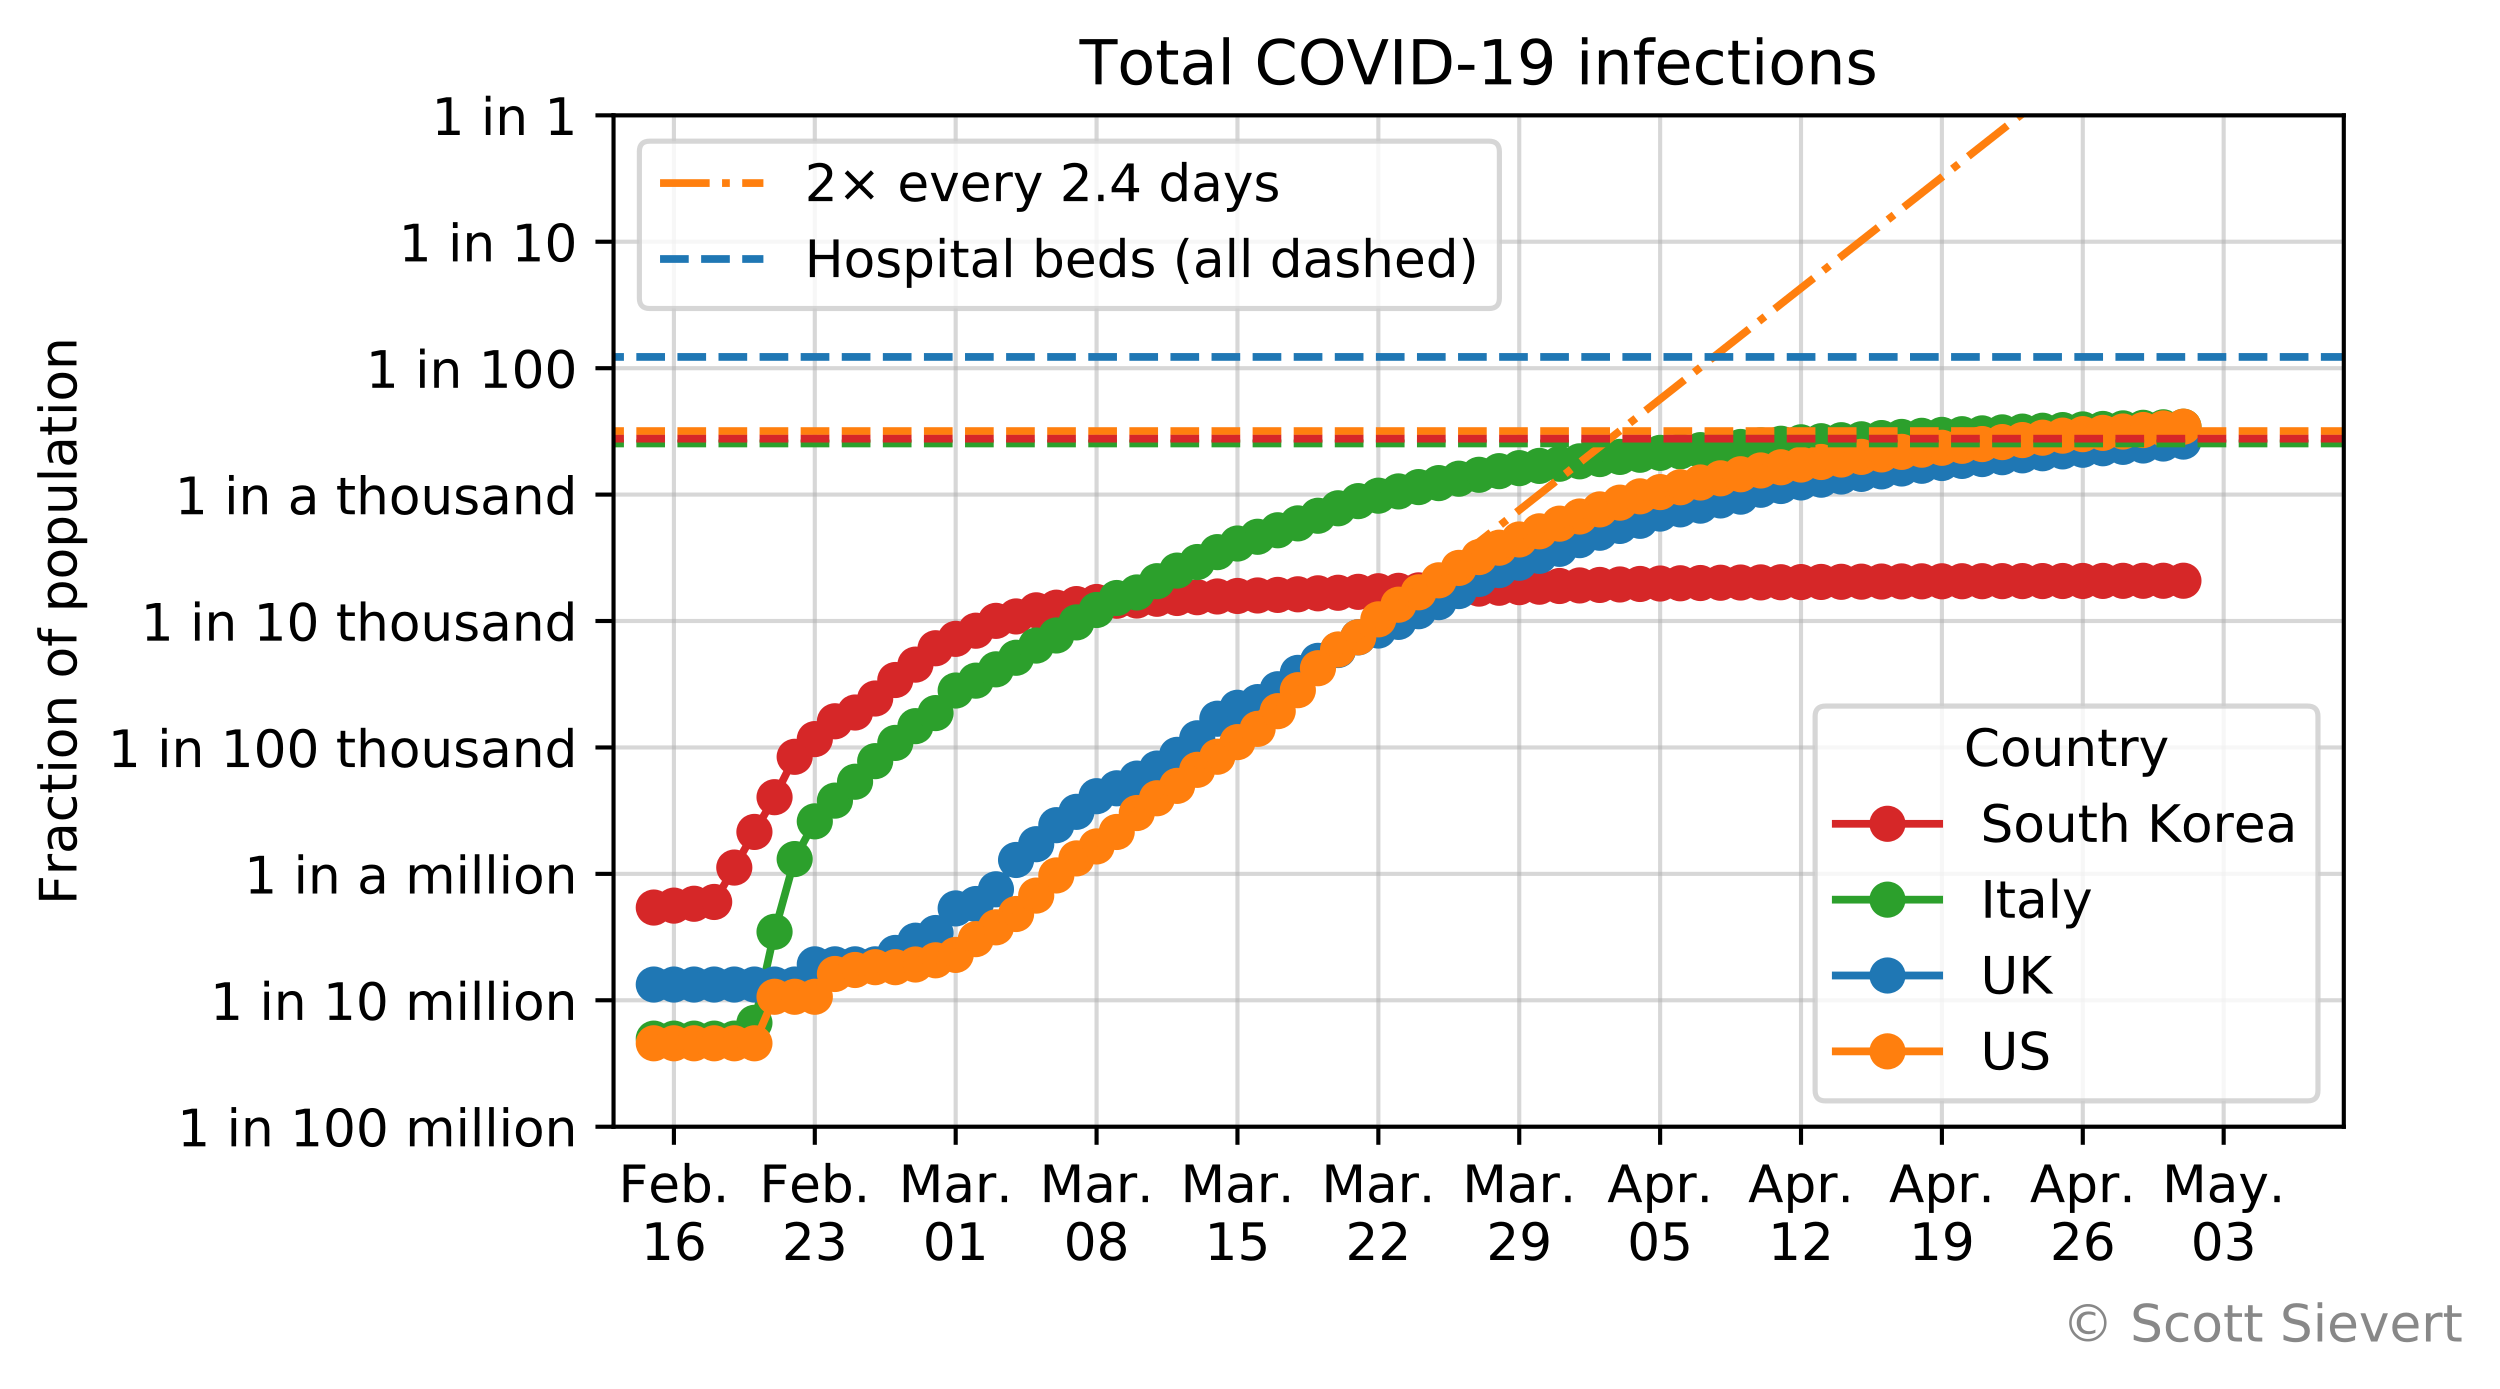 <?xml version="1.0" encoding="utf-8" standalone="no"?>
<!DOCTYPE svg PUBLIC "-//W3C//DTD SVG 1.1//EN"
  "http://www.w3.org/Graphics/SVG/1.1/DTD/svg11.dtd">
<!-- Created with matplotlib (https://matplotlib.org/) -->
<svg height="268.854pt" version="1.1" viewBox="0 0 483.739 268.854" width="483.739pt" xmlns="http://www.w3.org/2000/svg" xmlns:xlink="http://www.w3.org/1999/xlink">
 <defs>
  <style type="text/css">
*{stroke-linecap:butt;stroke-linejoin:round;}
  </style>
 </defs>
 <g id="figure_1">
  <g id="patch_1">
   <path d="M 0 268.854 
L 483.739 268.854 
L 483.739 0 
L 0 0 
z
" style="fill:#ffffff;"/>
  </g>
  <g id="axes_1">
   <g id="patch_2">
    <path d="M 118.716 218.014 
L 453.516 218.014 
L 453.516 22.318 
L 118.716 22.318 
z
" style="fill:#ffffff;"/>
   </g>
   <g id="matplotlib.axis_1">
    <g id="xtick_1">
     <g id="line2d_1">
      <path clip-path="url(#p9e9f28b9cd)" d="M 130.399 218.014 
L 130.399 22.318 
" style="fill:none;stroke:#b0b0b0;stroke-linecap:square;stroke-opacity:0.5;stroke-width:0.8;"/>
     </g>
     <g id="line2d_2">
      <defs>
       <path d="M 0 0 
L 0 3.5 
" id="m63567d47c7" style="stroke:#000000;stroke-width:0.8;"/>
      </defs>
      <g>
       <use style="stroke:#000000;stroke-width:0.8;" x="130.399" xlink:href="#m63567d47c7" y="218.014"/>
      </g>
     </g>
     <g id="text_1">
      <!-- Feb. -->
      <defs>
       <path d="M 9.812 72.906 
L 51.703 72.906 
L 51.703 64.594 
L 19.672 64.594 
L 19.672 43.109 
L 48.578 43.109 
L 48.578 34.812 
L 19.672 34.812 
L 19.672 0 
L 9.812 0 
z
" id="DejaVuSans-70"/>
       <path d="M 56.203 29.594 
L 56.203 25.203 
L 14.891 25.203 
Q 15.484 15.922 20.484 11.062 
Q 25.484 6.203 34.422 6.203 
Q 39.594 6.203 44.453 7.469 
Q 49.312 8.734 54.109 11.281 
L 54.109 2.781 
Q 49.266 0.734 44.188 -0.344 
Q 39.109 -1.422 33.891 -1.422 
Q 20.797 -1.422 13.156 6.188 
Q 5.516 13.812 5.516 26.812 
Q 5.516 40.234 12.766 48.109 
Q 20.016 56 32.328 56 
Q 43.359 56 49.781 48.891 
Q 56.203 41.797 56.203 29.594 
z
M 47.219 32.234 
Q 47.125 39.594 43.094 43.984 
Q 39.062 48.391 32.422 48.391 
Q 24.906 48.391 20.391 44.141 
Q 15.875 39.891 15.188 32.172 
z
" id="DejaVuSans-101"/>
       <path d="M 48.688 27.297 
Q 48.688 37.203 44.609 42.844 
Q 40.531 48.484 33.406 48.484 
Q 26.266 48.484 22.188 42.844 
Q 18.109 37.203 18.109 27.297 
Q 18.109 17.391 22.188 11.75 
Q 26.266 6.109 33.406 6.109 
Q 40.531 6.109 44.609 11.75 
Q 48.688 17.391 48.688 27.297 
z
M 18.109 46.391 
Q 20.953 51.266 25.266 53.625 
Q 29.594 56 35.594 56 
Q 45.562 56 51.781 48.094 
Q 58.016 40.188 58.016 27.297 
Q 58.016 14.406 51.781 6.484 
Q 45.562 -1.422 35.594 -1.422 
Q 29.594 -1.422 25.266 0.953 
Q 20.953 3.328 18.109 8.203 
L 18.109 0 
L 9.078 0 
L 9.078 75.984 
L 18.109 75.984 
z
" id="DejaVuSans-98"/>
       <path d="M 10.688 12.406 
L 21 12.406 
L 21 0 
L 10.688 0 
z
" id="DejaVuSans-46"/>
      </defs>
      <g transform="translate(119.687 232.613)scale(0.1 -0.1)">
       <use xlink:href="#DejaVuSans-70"/>
       <use x="57.441" xlink:href="#DejaVuSans-101"/>
       <use x="118.965" xlink:href="#DejaVuSans-98"/>
       <use x="182.441" xlink:href="#DejaVuSans-46"/>
      </g>
      <!-- 16 -->
      <defs>
       <path d="M 12.406 8.297 
L 28.516 8.297 
L 28.516 63.922 
L 10.984 60.406 
L 10.984 69.391 
L 28.422 72.906 
L 38.281 72.906 
L 38.281 8.297 
L 54.391 8.297 
L 54.391 0 
L 12.406 0 
z
" id="DejaVuSans-49"/>
       <path d="M 33.016 40.375 
Q 26.375 40.375 22.484 35.828 
Q 18.609 31.297 18.609 23.391 
Q 18.609 15.531 22.484 10.953 
Q 26.375 6.391 33.016 6.391 
Q 39.656 6.391 43.531 10.953 
Q 47.406 15.531 47.406 23.391 
Q 47.406 31.297 43.531 35.828 
Q 39.656 40.375 33.016 40.375 
z
M 52.594 71.297 
L 52.594 62.312 
Q 48.875 64.062 45.094 64.984 
Q 41.312 65.922 37.594 65.922 
Q 27.828 65.922 22.672 59.328 
Q 17.531 52.734 16.797 39.406 
Q 19.672 43.656 24.016 45.922 
Q 28.375 48.188 33.594 48.188 
Q 44.578 48.188 50.953 41.516 
Q 57.328 34.859 57.328 23.391 
Q 57.328 12.156 50.688 5.359 
Q 44.047 -1.422 33.016 -1.422 
Q 20.359 -1.422 13.672 8.266 
Q 6.984 17.969 6.984 36.375 
Q 6.984 53.656 15.188 63.938 
Q 23.391 74.219 37.203 74.219 
Q 40.922 74.219 44.703 73.484 
Q 48.484 72.75 52.594 71.297 
z
" id="DejaVuSans-54"/>
      </defs>
      <g transform="translate(124.036 243.81)scale(0.1 -0.1)">
       <use xlink:href="#DejaVuSans-49"/>
       <use x="63.623" xlink:href="#DejaVuSans-54"/>
      </g>
     </g>
    </g>
    <g id="xtick_2">
     <g id="line2d_3">
      <path clip-path="url(#p9e9f28b9cd)" d="M 157.66 218.014 
L 157.66 22.318 
" style="fill:none;stroke:#b0b0b0;stroke-linecap:square;stroke-opacity:0.5;stroke-width:0.8;"/>
     </g>
     <g id="line2d_4">
      <g>
       <use style="stroke:#000000;stroke-width:0.8;" x="157.66" xlink:href="#m63567d47c7" y="218.014"/>
      </g>
     </g>
     <g id="text_2">
      <!-- Feb. -->
      <g transform="translate(146.948 232.613)scale(0.1 -0.1)">
       <use xlink:href="#DejaVuSans-70"/>
       <use x="57.441" xlink:href="#DejaVuSans-101"/>
       <use x="118.965" xlink:href="#DejaVuSans-98"/>
       <use x="182.441" xlink:href="#DejaVuSans-46"/>
      </g>
      <!-- 23 -->
      <defs>
       <path d="M 19.188 8.297 
L 53.609 8.297 
L 53.609 0 
L 7.328 0 
L 7.328 8.297 
Q 12.938 14.109 22.625 23.891 
Q 32.328 33.688 34.812 36.531 
Q 39.547 41.844 41.422 45.531 
Q 43.312 49.219 43.312 52.781 
Q 43.312 58.594 39.234 62.25 
Q 35.156 65.922 28.609 65.922 
Q 23.969 65.922 18.812 64.312 
Q 13.672 62.703 7.812 59.422 
L 7.812 69.391 
Q 13.766 71.781 18.938 73 
Q 24.125 74.219 28.422 74.219 
Q 39.75 74.219 46.484 68.547 
Q 53.219 62.891 53.219 53.422 
Q 53.219 48.922 51.531 44.891 
Q 49.859 40.875 45.406 35.406 
Q 44.188 33.984 37.641 27.219 
Q 31.109 20.453 19.188 8.297 
z
" id="DejaVuSans-50"/>
       <path d="M 40.578 39.312 
Q 47.656 37.797 51.625 33 
Q 55.609 28.219 55.609 21.188 
Q 55.609 10.406 48.188 4.484 
Q 40.766 -1.422 27.094 -1.422 
Q 22.516 -1.422 17.656 -0.516 
Q 12.797 0.391 7.625 2.203 
L 7.625 11.719 
Q 11.719 9.328 16.594 8.109 
Q 21.484 6.891 26.812 6.891 
Q 36.078 6.891 40.938 10.547 
Q 45.797 14.203 45.797 21.188 
Q 45.797 27.641 41.281 31.266 
Q 36.766 34.906 28.719 34.906 
L 20.219 34.906 
L 20.219 43.016 
L 29.109 43.016 
Q 36.375 43.016 40.234 45.922 
Q 44.094 48.828 44.094 54.297 
Q 44.094 59.906 40.109 62.906 
Q 36.141 65.922 28.719 65.922 
Q 24.656 65.922 20.016 65.031 
Q 15.375 64.156 9.812 62.312 
L 9.812 71.094 
Q 15.438 72.656 20.344 73.438 
Q 25.25 74.219 29.594 74.219 
Q 40.828 74.219 47.359 69.109 
Q 53.906 64.016 53.906 55.328 
Q 53.906 49.266 50.438 45.094 
Q 46.969 40.922 40.578 39.312 
z
" id="DejaVuSans-51"/>
      </defs>
      <g transform="translate(151.298 243.81)scale(0.1 -0.1)">
       <use xlink:href="#DejaVuSans-50"/>
       <use x="63.623" xlink:href="#DejaVuSans-51"/>
      </g>
     </g>
    </g>
    <g id="xtick_3">
     <g id="line2d_5">
      <path clip-path="url(#p9e9f28b9cd)" d="M 184.921 218.014 
L 184.921 22.318 
" style="fill:none;stroke:#b0b0b0;stroke-linecap:square;stroke-opacity:0.5;stroke-width:0.8;"/>
     </g>
     <g id="line2d_6">
      <g>
       <use style="stroke:#000000;stroke-width:0.8;" x="184.921" xlink:href="#m63567d47c7" y="218.014"/>
      </g>
     </g>
     <g id="text_3">
      <!-- Mar. -->
      <defs>
       <path d="M 9.812 72.906 
L 24.516 72.906 
L 43.109 23.297 
L 61.812 72.906 
L 76.516 72.906 
L 76.516 0 
L 66.891 0 
L 66.891 64.016 
L 48.094 14.016 
L 38.188 14.016 
L 19.391 64.016 
L 19.391 0 
L 9.812 0 
z
" id="DejaVuSans-77"/>
       <path d="M 34.281 27.484 
Q 23.391 27.484 19.188 25 
Q 14.984 22.516 14.984 16.5 
Q 14.984 11.719 18.141 8.906 
Q 21.297 6.109 26.703 6.109 
Q 34.188 6.109 38.703 11.406 
Q 43.219 16.703 43.219 25.484 
L 43.219 27.484 
z
M 52.203 31.203 
L 52.203 0 
L 43.219 0 
L 43.219 8.297 
Q 40.141 3.328 35.547 0.953 
Q 30.953 -1.422 24.312 -1.422 
Q 15.922 -1.422 10.953 3.297 
Q 6 8.016 6 15.922 
Q 6 25.141 12.172 29.828 
Q 18.359 34.516 30.609 34.516 
L 43.219 34.516 
L 43.219 35.406 
Q 43.219 41.609 39.141 45 
Q 35.062 48.391 27.688 48.391 
Q 23 48.391 18.547 47.266 
Q 14.109 46.141 10.016 43.891 
L 10.016 52.203 
Q 14.938 54.109 19.578 55.047 
Q 24.219 56 28.609 56 
Q 40.484 56 46.344 49.844 
Q 52.203 43.703 52.203 31.203 
z
" id="DejaVuSans-97"/>
       <path d="M 41.109 46.297 
Q 39.594 47.172 37.812 47.578 
Q 36.031 48 33.891 48 
Q 26.266 48 22.188 43.047 
Q 18.109 38.094 18.109 28.812 
L 18.109 0 
L 9.078 0 
L 9.078 54.688 
L 18.109 54.688 
L 18.109 46.188 
Q 20.953 51.172 25.484 53.578 
Q 30.031 56 36.531 56 
Q 37.453 56 38.578 55.875 
Q 39.703 55.766 41.062 55.516 
z
" id="DejaVuSans-114"/>
      </defs>
      <g transform="translate(173.906 232.613)scale(0.1 -0.1)">
       <use xlink:href="#DejaVuSans-77"/>
       <use x="86.279" xlink:href="#DejaVuSans-97"/>
       <use x="147.559" xlink:href="#DejaVuSans-114"/>
       <use x="188.531" xlink:href="#DejaVuSans-46"/>
      </g>
      <!-- 01 -->
      <defs>
       <path d="M 31.781 66.406 
Q 24.172 66.406 20.328 58.906 
Q 16.5 51.422 16.5 36.375 
Q 16.5 21.391 20.328 13.891 
Q 24.172 6.391 31.781 6.391 
Q 39.453 6.391 43.281 13.891 
Q 47.125 21.391 47.125 36.375 
Q 47.125 51.422 43.281 58.906 
Q 39.453 66.406 31.781 66.406 
z
M 31.781 74.219 
Q 44.047 74.219 50.516 64.516 
Q 56.984 54.828 56.984 36.375 
Q 56.984 17.969 50.516 8.266 
Q 44.047 -1.422 31.781 -1.422 
Q 19.531 -1.422 13.062 8.266 
Q 6.594 17.969 6.594 36.375 
Q 6.594 54.828 13.062 64.516 
Q 19.531 74.219 31.781 74.219 
z
" id="DejaVuSans-48"/>
      </defs>
      <g transform="translate(178.559 243.81)scale(0.1 -0.1)">
       <use xlink:href="#DejaVuSans-48"/>
       <use x="63.623" xlink:href="#DejaVuSans-49"/>
      </g>
     </g>
    </g>
    <g id="xtick_4">
     <g id="line2d_7">
      <path clip-path="url(#p9e9f28b9cd)" d="M 212.182 218.014 
L 212.182 22.318 
" style="fill:none;stroke:#b0b0b0;stroke-linecap:square;stroke-opacity:0.5;stroke-width:0.8;"/>
     </g>
     <g id="line2d_8">
      <g>
       <use style="stroke:#000000;stroke-width:0.8;" x="212.182" xlink:href="#m63567d47c7" y="218.014"/>
      </g>
     </g>
     <g id="text_4">
      <!-- Mar. -->
      <g transform="translate(201.167 232.613)scale(0.1 -0.1)">
       <use xlink:href="#DejaVuSans-77"/>
       <use x="86.279" xlink:href="#DejaVuSans-97"/>
       <use x="147.559" xlink:href="#DejaVuSans-114"/>
       <use x="188.531" xlink:href="#DejaVuSans-46"/>
      </g>
      <!-- 08 -->
      <defs>
       <path d="M 31.781 34.625 
Q 24.75 34.625 20.719 30.859 
Q 16.703 27.094 16.703 20.516 
Q 16.703 13.922 20.719 10.156 
Q 24.75 6.391 31.781 6.391 
Q 38.812 6.391 42.859 10.172 
Q 46.922 13.969 46.922 20.516 
Q 46.922 27.094 42.891 30.859 
Q 38.875 34.625 31.781 34.625 
z
M 21.922 38.812 
Q 15.578 40.375 12.031 44.719 
Q 8.5 49.078 8.5 55.328 
Q 8.5 64.062 14.719 69.141 
Q 20.953 74.219 31.781 74.219 
Q 42.672 74.219 48.875 69.141 
Q 55.078 64.062 55.078 55.328 
Q 55.078 49.078 51.531 44.719 
Q 48 40.375 41.703 38.812 
Q 48.828 37.156 52.797 32.312 
Q 56.781 27.484 56.781 20.516 
Q 56.781 9.906 50.312 4.234 
Q 43.844 -1.422 31.781 -1.422 
Q 19.734 -1.422 13.25 4.234 
Q 6.781 9.906 6.781 20.516 
Q 6.781 27.484 10.781 32.312 
Q 14.797 37.156 21.922 38.812 
z
M 18.312 54.391 
Q 18.312 48.734 21.844 45.562 
Q 25.391 42.391 31.781 42.391 
Q 38.141 42.391 41.719 45.562 
Q 45.312 48.734 45.312 54.391 
Q 45.312 60.062 41.719 63.234 
Q 38.141 66.406 31.781 66.406 
Q 25.391 66.406 21.844 63.234 
Q 18.312 60.062 18.312 54.391 
z
" id="DejaVuSans-56"/>
      </defs>
      <g transform="translate(205.82 243.81)scale(0.1 -0.1)">
       <use xlink:href="#DejaVuSans-48"/>
       <use x="63.623" xlink:href="#DejaVuSans-56"/>
      </g>
     </g>
    </g>
    <g id="xtick_5">
     <g id="line2d_9">
      <path clip-path="url(#p9e9f28b9cd)" d="M 239.443 218.014 
L 239.443 22.318 
" style="fill:none;stroke:#b0b0b0;stroke-linecap:square;stroke-opacity:0.5;stroke-width:0.8;"/>
     </g>
     <g id="line2d_10">
      <g>
       <use style="stroke:#000000;stroke-width:0.8;" x="239.443" xlink:href="#m63567d47c7" y="218.014"/>
      </g>
     </g>
     <g id="text_5">
      <!-- Mar. -->
      <g transform="translate(228.428 232.613)scale(0.1 -0.1)">
       <use xlink:href="#DejaVuSans-77"/>
       <use x="86.279" xlink:href="#DejaVuSans-97"/>
       <use x="147.559" xlink:href="#DejaVuSans-114"/>
       <use x="188.531" xlink:href="#DejaVuSans-46"/>
      </g>
      <!-- 15 -->
      <defs>
       <path d="M 10.797 72.906 
L 49.516 72.906 
L 49.516 64.594 
L 19.828 64.594 
L 19.828 46.734 
Q 21.969 47.469 24.109 47.828 
Q 26.266 48.188 28.422 48.188 
Q 40.625 48.188 47.75 41.5 
Q 54.891 34.812 54.891 23.391 
Q 54.891 11.625 47.562 5.094 
Q 40.234 -1.422 26.906 -1.422 
Q 22.312 -1.422 17.547 -0.641 
Q 12.797 0.141 7.719 1.703 
L 7.719 11.625 
Q 12.109 9.234 16.797 8.062 
Q 21.484 6.891 26.703 6.891 
Q 35.156 6.891 40.078 11.328 
Q 45.016 15.766 45.016 23.391 
Q 45.016 31 40.078 35.438 
Q 35.156 39.891 26.703 39.891 
Q 22.75 39.891 18.812 39.016 
Q 14.891 38.141 10.797 36.281 
z
" id="DejaVuSans-53"/>
      </defs>
      <g transform="translate(233.081 243.81)scale(0.1 -0.1)">
       <use xlink:href="#DejaVuSans-49"/>
       <use x="63.623" xlink:href="#DejaVuSans-53"/>
      </g>
     </g>
    </g>
    <g id="xtick_6">
     <g id="line2d_11">
      <path clip-path="url(#p9e9f28b9cd)" d="M 266.705 218.014 
L 266.705 22.318 
" style="fill:none;stroke:#b0b0b0;stroke-linecap:square;stroke-opacity:0.5;stroke-width:0.8;"/>
     </g>
     <g id="line2d_12">
      <g>
       <use style="stroke:#000000;stroke-width:0.8;" x="266.705" xlink:href="#m63567d47c7" y="218.014"/>
      </g>
     </g>
     <g id="text_6">
      <!-- Mar. -->
      <g transform="translate(255.689 232.613)scale(0.1 -0.1)">
       <use xlink:href="#DejaVuSans-77"/>
       <use x="86.279" xlink:href="#DejaVuSans-97"/>
       <use x="147.559" xlink:href="#DejaVuSans-114"/>
       <use x="188.531" xlink:href="#DejaVuSans-46"/>
      </g>
      <!-- 22 -->
      <g transform="translate(260.342 243.81)scale(0.1 -0.1)">
       <use xlink:href="#DejaVuSans-50"/>
       <use x="63.623" xlink:href="#DejaVuSans-50"/>
      </g>
     </g>
    </g>
    <g id="xtick_7">
     <g id="line2d_13">
      <path clip-path="url(#p9e9f28b9cd)" d="M 293.966 218.014 
L 293.966 22.318 
" style="fill:none;stroke:#b0b0b0;stroke-linecap:square;stroke-opacity:0.5;stroke-width:0.8;"/>
     </g>
     <g id="line2d_14">
      <g>
       <use style="stroke:#000000;stroke-width:0.8;" x="293.966" xlink:href="#m63567d47c7" y="218.014"/>
      </g>
     </g>
     <g id="text_7">
      <!-- Mar. -->
      <g transform="translate(282.95 232.613)scale(0.1 -0.1)">
       <use xlink:href="#DejaVuSans-77"/>
       <use x="86.279" xlink:href="#DejaVuSans-97"/>
       <use x="147.559" xlink:href="#DejaVuSans-114"/>
       <use x="188.531" xlink:href="#DejaVuSans-46"/>
      </g>
      <!-- 29 -->
      <defs>
       <path d="M 10.984 1.516 
L 10.984 10.5 
Q 14.703 8.734 18.5 7.812 
Q 22.312 6.891 25.984 6.891 
Q 35.75 6.891 40.891 13.453 
Q 46.047 20.016 46.781 33.406 
Q 43.953 29.203 39.594 26.953 
Q 35.25 24.703 29.984 24.703 
Q 19.047 24.703 12.672 31.312 
Q 6.297 37.938 6.297 49.422 
Q 6.297 60.641 12.938 67.422 
Q 19.578 74.219 30.609 74.219 
Q 43.266 74.219 49.922 64.516 
Q 56.594 54.828 56.594 36.375 
Q 56.594 19.141 48.406 8.859 
Q 40.234 -1.422 26.422 -1.422 
Q 22.703 -1.422 18.891 -0.688 
Q 15.094 0.047 10.984 1.516 
z
M 30.609 32.422 
Q 37.25 32.422 41.125 36.953 
Q 45.016 41.5 45.016 49.422 
Q 45.016 57.281 41.125 61.844 
Q 37.25 66.406 30.609 66.406 
Q 23.969 66.406 20.094 61.844 
Q 16.219 57.281 16.219 49.422 
Q 16.219 41.5 20.094 36.953 
Q 23.969 32.422 30.609 32.422 
z
" id="DejaVuSans-57"/>
      </defs>
      <g transform="translate(287.603 243.81)scale(0.1 -0.1)">
       <use xlink:href="#DejaVuSans-50"/>
       <use x="63.623" xlink:href="#DejaVuSans-57"/>
      </g>
     </g>
    </g>
    <g id="xtick_8">
     <g id="line2d_15">
      <path clip-path="url(#p9e9f28b9cd)" d="M 321.227 218.014 
L 321.227 22.318 
" style="fill:none;stroke:#b0b0b0;stroke-linecap:square;stroke-opacity:0.5;stroke-width:0.8;"/>
     </g>
     <g id="line2d_16">
      <g>
       <use style="stroke:#000000;stroke-width:0.8;" x="321.227" xlink:href="#m63567d47c7" y="218.014"/>
      </g>
     </g>
     <g id="text_8">
      <!-- Apr. -->
      <defs>
       <path d="M 34.188 63.188 
L 20.797 26.906 
L 47.609 26.906 
z
M 28.609 72.906 
L 39.797 72.906 
L 67.578 0 
L 57.328 0 
L 50.688 18.703 
L 17.828 18.703 
L 11.188 0 
L 0.781 0 
z
" id="DejaVuSans-65"/>
       <path d="M 18.109 8.203 
L 18.109 -20.797 
L 9.078 -20.797 
L 9.078 54.688 
L 18.109 54.688 
L 18.109 46.391 
Q 20.953 51.266 25.266 53.625 
Q 29.594 56 35.594 56 
Q 45.562 56 51.781 48.094 
Q 58.016 40.188 58.016 27.297 
Q 58.016 14.406 51.781 6.484 
Q 45.562 -1.422 35.594 -1.422 
Q 29.594 -1.422 25.266 0.953 
Q 20.953 3.328 18.109 8.203 
z
M 48.688 27.297 
Q 48.688 37.203 44.609 42.844 
Q 40.531 48.484 33.406 48.484 
Q 26.266 48.484 22.188 42.844 
Q 18.109 37.203 18.109 27.297 
Q 18.109 17.391 22.188 11.75 
Q 26.266 6.109 33.406 6.109 
Q 40.531 6.109 44.609 11.75 
Q 48.688 17.391 48.688 27.297 
z
" id="DejaVuSans-112"/>
      </defs>
      <g transform="translate(310.995 232.613)scale(0.1 -0.1)">
       <use xlink:href="#DejaVuSans-65"/>
       <use x="68.408" xlink:href="#DejaVuSans-112"/>
       <use x="131.885" xlink:href="#DejaVuSans-114"/>
       <use x="172.857" xlink:href="#DejaVuSans-46"/>
      </g>
      <!-- 05 -->
      <g transform="translate(314.864 243.81)scale(0.1 -0.1)">
       <use xlink:href="#DejaVuSans-48"/>
       <use x="63.623" xlink:href="#DejaVuSans-53"/>
      </g>
     </g>
    </g>
    <g id="xtick_9">
     <g id="line2d_17">
      <path clip-path="url(#p9e9f28b9cd)" d="M 348.488 218.014 
L 348.488 22.318 
" style="fill:none;stroke:#b0b0b0;stroke-linecap:square;stroke-opacity:0.5;stroke-width:0.8;"/>
     </g>
     <g id="line2d_18">
      <g>
       <use style="stroke:#000000;stroke-width:0.8;" x="348.488" xlink:href="#m63567d47c7" y="218.014"/>
      </g>
     </g>
     <g id="text_9">
      <!-- Apr. -->
      <g transform="translate(338.256 232.613)scale(0.1 -0.1)">
       <use xlink:href="#DejaVuSans-65"/>
       <use x="68.408" xlink:href="#DejaVuSans-112"/>
       <use x="131.885" xlink:href="#DejaVuSans-114"/>
       <use x="172.857" xlink:href="#DejaVuSans-46"/>
      </g>
      <!-- 12 -->
      <g transform="translate(342.125 243.81)scale(0.1 -0.1)">
       <use xlink:href="#DejaVuSans-49"/>
       <use x="63.623" xlink:href="#DejaVuSans-50"/>
      </g>
     </g>
    </g>
    <g id="xtick_10">
     <g id="line2d_19">
      <path clip-path="url(#p9e9f28b9cd)" d="M 375.749 218.014 
L 375.749 22.318 
" style="fill:none;stroke:#b0b0b0;stroke-linecap:square;stroke-opacity:0.5;stroke-width:0.8;"/>
     </g>
     <g id="line2d_20">
      <g>
       <use style="stroke:#000000;stroke-width:0.8;" x="375.749" xlink:href="#m63567d47c7" y="218.014"/>
      </g>
     </g>
     <g id="text_10">
      <!-- Apr. -->
      <g transform="translate(365.517 232.613)scale(0.1 -0.1)">
       <use xlink:href="#DejaVuSans-65"/>
       <use x="68.408" xlink:href="#DejaVuSans-112"/>
       <use x="131.885" xlink:href="#DejaVuSans-114"/>
       <use x="172.857" xlink:href="#DejaVuSans-46"/>
      </g>
      <!-- 19 -->
      <g transform="translate(369.387 243.81)scale(0.1 -0.1)">
       <use xlink:href="#DejaVuSans-49"/>
       <use x="63.623" xlink:href="#DejaVuSans-57"/>
      </g>
     </g>
    </g>
    <g id="xtick_11">
     <g id="line2d_21">
      <path clip-path="url(#p9e9f28b9cd)" d="M 403.01 218.014 
L 403.01 22.318 
" style="fill:none;stroke:#b0b0b0;stroke-linecap:square;stroke-opacity:0.5;stroke-width:0.8;"/>
     </g>
     <g id="line2d_22">
      <g>
       <use style="stroke:#000000;stroke-width:0.8;" x="403.01" xlink:href="#m63567d47c7" y="218.014"/>
      </g>
     </g>
     <g id="text_11">
      <!-- Apr. -->
      <g transform="translate(392.778 232.613)scale(0.1 -0.1)">
       <use xlink:href="#DejaVuSans-65"/>
       <use x="68.408" xlink:href="#DejaVuSans-112"/>
       <use x="131.885" xlink:href="#DejaVuSans-114"/>
       <use x="172.857" xlink:href="#DejaVuSans-46"/>
      </g>
      <!-- 26 -->
      <g transform="translate(396.648 243.81)scale(0.1 -0.1)">
       <use xlink:href="#DejaVuSans-50"/>
       <use x="63.623" xlink:href="#DejaVuSans-54"/>
      </g>
     </g>
    </g>
    <g id="xtick_12">
     <g id="line2d_23">
      <path clip-path="url(#p9e9f28b9cd)" d="M 430.271 218.014 
L 430.271 22.318 
" style="fill:none;stroke:#b0b0b0;stroke-linecap:square;stroke-opacity:0.5;stroke-width:0.8;"/>
     </g>
     <g id="line2d_24">
      <g>
       <use style="stroke:#000000;stroke-width:0.8;" x="430.271" xlink:href="#m63567d47c7" y="218.014"/>
      </g>
     </g>
     <g id="text_12">
      <!-- May. -->
      <defs>
       <path d="M 32.172 -5.078 
Q 28.375 -14.844 24.75 -17.812 
Q 21.141 -20.797 15.094 -20.797 
L 7.906 -20.797 
L 7.906 -13.281 
L 13.188 -13.281 
Q 16.891 -13.281 18.938 -11.516 
Q 21 -9.766 23.484 -3.219 
L 25.094 0.875 
L 2.984 54.688 
L 12.5 54.688 
L 29.594 11.922 
L 46.688 54.688 
L 56.203 54.688 
z
" id="DejaVuSans-121"/>
      </defs>
      <g transform="translate(418.356 232.613)scale(0.1 -0.1)">
       <use xlink:href="#DejaVuSans-77"/>
       <use x="86.279" xlink:href="#DejaVuSans-97"/>
       <use x="147.559" xlink:href="#DejaVuSans-121"/>
       <use x="206.52" xlink:href="#DejaVuSans-46"/>
      </g>
      <!-- 03 -->
      <g transform="translate(423.909 243.81)scale(0.1 -0.1)">
       <use xlink:href="#DejaVuSans-48"/>
       <use x="63.623" xlink:href="#DejaVuSans-51"/>
      </g>
     </g>
    </g>
   </g>
   <g id="matplotlib.axis_2">
    <g id="ytick_1">
     <g id="line2d_25">
      <path clip-path="url(#p9e9f28b9cd)" d="M 118.716 218.014 
L 453.516 218.014 
" style="fill:none;stroke:#b0b0b0;stroke-linecap:square;stroke-opacity:0.5;stroke-width:0.8;"/>
     </g>
     <g id="line2d_26">
      <defs>
       <path d="M 0 0 
L -3.5 0 
" id="m83d8101171" style="stroke:#000000;stroke-width:0.8;"/>
      </defs>
      <g>
       <use style="stroke:#000000;stroke-width:0.8;" x="118.716" xlink:href="#m83d8101171" y="218.014"/>
      </g>
     </g>
     <g id="text_13">
      <!-- 1 in 100 million -->
      <defs>
       <path id="DejaVuSans-32"/>
       <path d="M 9.422 54.688 
L 18.406 54.688 
L 18.406 0 
L 9.422 0 
z
M 9.422 75.984 
L 18.406 75.984 
L 18.406 64.594 
L 9.422 64.594 
z
" id="DejaVuSans-105"/>
       <path d="M 54.891 33.016 
L 54.891 0 
L 45.906 0 
L 45.906 32.719 
Q 45.906 40.484 42.875 44.328 
Q 39.844 48.188 33.797 48.188 
Q 26.516 48.188 22.312 43.547 
Q 18.109 38.922 18.109 30.906 
L 18.109 0 
L 9.078 0 
L 9.078 54.688 
L 18.109 54.688 
L 18.109 46.188 
Q 21.344 51.125 25.703 53.562 
Q 30.078 56 35.797 56 
Q 45.219 56 50.047 50.172 
Q 54.891 44.344 54.891 33.016 
z
" id="DejaVuSans-110"/>
       <path d="M 52 44.188 
Q 55.375 50.25 60.062 53.125 
Q 64.75 56 71.094 56 
Q 79.641 56 84.281 50.016 
Q 88.922 44.047 88.922 33.016 
L 88.922 0 
L 79.891 0 
L 79.891 32.719 
Q 79.891 40.578 77.094 44.375 
Q 74.312 48.188 68.609 48.188 
Q 61.625 48.188 57.562 43.547 
Q 53.516 38.922 53.516 30.906 
L 53.516 0 
L 44.484 0 
L 44.484 32.719 
Q 44.484 40.625 41.703 44.406 
Q 38.922 48.188 33.109 48.188 
Q 26.219 48.188 22.156 43.531 
Q 18.109 38.875 18.109 30.906 
L 18.109 0 
L 9.078 0 
L 9.078 54.688 
L 18.109 54.688 
L 18.109 46.188 
Q 21.188 51.219 25.484 53.609 
Q 29.781 56 35.688 56 
Q 41.656 56 45.828 52.969 
Q 50 49.953 52 44.188 
z
" id="DejaVuSans-109"/>
       <path d="M 9.422 75.984 
L 18.406 75.984 
L 18.406 0 
L 9.422 0 
z
" id="DejaVuSans-108"/>
       <path d="M 30.609 48.391 
Q 23.391 48.391 19.188 42.75 
Q 14.984 37.109 14.984 27.297 
Q 14.984 17.484 19.156 11.844 
Q 23.344 6.203 30.609 6.203 
Q 37.797 6.203 41.984 11.859 
Q 46.188 17.531 46.188 27.297 
Q 46.188 37.016 41.984 42.703 
Q 37.797 48.391 30.609 48.391 
z
M 30.609 56 
Q 42.328 56 49.016 48.375 
Q 55.719 40.766 55.719 27.297 
Q 55.719 13.875 49.016 6.219 
Q 42.328 -1.422 30.609 -1.422 
Q 18.844 -1.422 12.172 6.219 
Q 5.516 13.875 5.516 27.297 
Q 5.516 40.766 12.172 48.375 
Q 18.844 56 30.609 56 
z
" id="DejaVuSans-111"/>
      </defs>
      <g transform="translate(34.306 221.813)scale(0.1 -0.1)">
       <use xlink:href="#DejaVuSans-49"/>
       <use x="63.623" xlink:href="#DejaVuSans-32"/>
       <use x="95.41" xlink:href="#DejaVuSans-105"/>
       <use x="123.193" xlink:href="#DejaVuSans-110"/>
       <use x="186.572" xlink:href="#DejaVuSans-32"/>
       <use x="218.359" xlink:href="#DejaVuSans-49"/>
       <use x="281.982" xlink:href="#DejaVuSans-48"/>
       <use x="345.605" xlink:href="#DejaVuSans-48"/>
       <use x="409.229" xlink:href="#DejaVuSans-32"/>
       <use x="441.016" xlink:href="#DejaVuSans-109"/>
       <use x="538.428" xlink:href="#DejaVuSans-105"/>
       <use x="566.211" xlink:href="#DejaVuSans-108"/>
       <use x="593.994" xlink:href="#DejaVuSans-108"/>
       <use x="621.777" xlink:href="#DejaVuSans-105"/>
       <use x="649.561" xlink:href="#DejaVuSans-111"/>
       <use x="710.742" xlink:href="#DejaVuSans-110"/>
      </g>
     </g>
    </g>
    <g id="ytick_2">
     <g id="line2d_27">
      <path clip-path="url(#p9e9f28b9cd)" d="M 118.716 193.552 
L 453.516 193.552 
" style="fill:none;stroke:#b0b0b0;stroke-linecap:square;stroke-opacity:0.5;stroke-width:0.8;"/>
     </g>
     <g id="line2d_28">
      <g>
       <use style="stroke:#000000;stroke-width:0.8;" x="118.716" xlink:href="#m83d8101171" y="193.552"/>
      </g>
     </g>
     <g id="text_14">
      <!-- 1 in 10 million -->
      <g transform="translate(40.669 197.351)scale(0.1 -0.1)">
       <use xlink:href="#DejaVuSans-49"/>
       <use x="63.623" xlink:href="#DejaVuSans-32"/>
       <use x="95.41" xlink:href="#DejaVuSans-105"/>
       <use x="123.193" xlink:href="#DejaVuSans-110"/>
       <use x="186.572" xlink:href="#DejaVuSans-32"/>
       <use x="218.359" xlink:href="#DejaVuSans-49"/>
       <use x="281.982" xlink:href="#DejaVuSans-48"/>
       <use x="345.605" xlink:href="#DejaVuSans-32"/>
       <use x="377.393" xlink:href="#DejaVuSans-109"/>
       <use x="474.805" xlink:href="#DejaVuSans-105"/>
       <use x="502.588" xlink:href="#DejaVuSans-108"/>
       <use x="530.371" xlink:href="#DejaVuSans-108"/>
       <use x="558.154" xlink:href="#DejaVuSans-105"/>
       <use x="585.938" xlink:href="#DejaVuSans-111"/>
       <use x="647.119" xlink:href="#DejaVuSans-110"/>
      </g>
     </g>
    </g>
    <g id="ytick_3">
     <g id="line2d_29">
      <path clip-path="url(#p9e9f28b9cd)" d="M 118.716 169.09 
L 453.516 169.09 
" style="fill:none;stroke:#b0b0b0;stroke-linecap:square;stroke-opacity:0.5;stroke-width:0.8;"/>
     </g>
     <g id="line2d_30">
      <g>
       <use style="stroke:#000000;stroke-width:0.8;" x="118.716" xlink:href="#m83d8101171" y="169.09"/>
      </g>
     </g>
     <g id="text_15">
      <!-- 1 in a million -->
      <g transform="translate(47.266 172.889)scale(0.1 -0.1)">
       <use xlink:href="#DejaVuSans-49"/>
       <use x="63.623" xlink:href="#DejaVuSans-32"/>
       <use x="95.41" xlink:href="#DejaVuSans-105"/>
       <use x="123.193" xlink:href="#DejaVuSans-110"/>
       <use x="186.572" xlink:href="#DejaVuSans-32"/>
       <use x="218.359" xlink:href="#DejaVuSans-97"/>
       <use x="279.639" xlink:href="#DejaVuSans-32"/>
       <use x="311.426" xlink:href="#DejaVuSans-109"/>
       <use x="408.838" xlink:href="#DejaVuSans-105"/>
       <use x="436.621" xlink:href="#DejaVuSans-108"/>
       <use x="464.404" xlink:href="#DejaVuSans-108"/>
       <use x="492.188" xlink:href="#DejaVuSans-105"/>
       <use x="519.971" xlink:href="#DejaVuSans-111"/>
       <use x="581.152" xlink:href="#DejaVuSans-110"/>
      </g>
     </g>
    </g>
    <g id="ytick_4">
     <g id="line2d_31">
      <path clip-path="url(#p9e9f28b9cd)" d="M 118.716 144.628 
L 453.516 144.628 
" style="fill:none;stroke:#b0b0b0;stroke-linecap:square;stroke-opacity:0.5;stroke-width:0.8;"/>
     </g>
     <g id="line2d_32">
      <g>
       <use style="stroke:#000000;stroke-width:0.8;" x="118.716" xlink:href="#m83d8101171" y="144.628"/>
      </g>
     </g>
     <g id="text_16">
      <!-- 1 in 100 thousand -->
      <defs>
       <path d="M 18.312 70.219 
L 18.312 54.688 
L 36.812 54.688 
L 36.812 47.703 
L 18.312 47.703 
L 18.312 18.016 
Q 18.312 11.328 20.141 9.422 
Q 21.969 7.516 27.594 7.516 
L 36.812 7.516 
L 36.812 0 
L 27.594 0 
Q 17.188 0 13.234 3.875 
Q 9.281 7.766 9.281 18.016 
L 9.281 47.703 
L 2.688 47.703 
L 2.688 54.688 
L 9.281 54.688 
L 9.281 70.219 
z
" id="DejaVuSans-116"/>
       <path d="M 54.891 33.016 
L 54.891 0 
L 45.906 0 
L 45.906 32.719 
Q 45.906 40.484 42.875 44.328 
Q 39.844 48.188 33.797 48.188 
Q 26.516 48.188 22.312 43.547 
Q 18.109 38.922 18.109 30.906 
L 18.109 0 
L 9.078 0 
L 9.078 75.984 
L 18.109 75.984 
L 18.109 46.188 
Q 21.344 51.125 25.703 53.562 
Q 30.078 56 35.797 56 
Q 45.219 56 50.047 50.172 
Q 54.891 44.344 54.891 33.016 
z
" id="DejaVuSans-104"/>
       <path d="M 8.5 21.578 
L 8.5 54.688 
L 17.484 54.688 
L 17.484 21.922 
Q 17.484 14.156 20.5 10.266 
Q 23.531 6.391 29.594 6.391 
Q 36.859 6.391 41.078 11.031 
Q 45.312 15.672 45.312 23.688 
L 45.312 54.688 
L 54.297 54.688 
L 54.297 0 
L 45.312 0 
L 45.312 8.406 
Q 42.047 3.422 37.719 1 
Q 33.406 -1.422 27.688 -1.422 
Q 18.266 -1.422 13.375 4.438 
Q 8.5 10.297 8.5 21.578 
z
M 31.109 56 
z
" id="DejaVuSans-117"/>
       <path d="M 44.281 53.078 
L 44.281 44.578 
Q 40.484 46.531 36.375 47.5 
Q 32.281 48.484 27.875 48.484 
Q 21.188 48.484 17.844 46.438 
Q 14.5 44.391 14.5 40.281 
Q 14.5 37.156 16.891 35.375 
Q 19.281 33.594 26.516 31.984 
L 29.594 31.297 
Q 39.156 29.25 43.188 25.516 
Q 47.219 21.781 47.219 15.094 
Q 47.219 7.469 41.188 3.016 
Q 35.156 -1.422 24.609 -1.422 
Q 20.219 -1.422 15.453 -0.562 
Q 10.688 0.297 5.422 2 
L 5.422 11.281 
Q 10.406 8.688 15.234 7.391 
Q 20.062 6.109 24.812 6.109 
Q 31.156 6.109 34.562 8.281 
Q 37.984 10.453 37.984 14.406 
Q 37.984 18.062 35.516 20.016 
Q 33.062 21.969 24.703 23.781 
L 21.578 24.516 
Q 13.234 26.266 9.516 29.906 
Q 5.812 33.547 5.812 39.891 
Q 5.812 47.609 11.281 51.797 
Q 16.75 56 26.812 56 
Q 31.781 56 36.172 55.266 
Q 40.578 54.547 44.281 53.078 
z
" id="DejaVuSans-115"/>
       <path d="M 45.406 46.391 
L 45.406 75.984 
L 54.391 75.984 
L 54.391 0 
L 45.406 0 
L 45.406 8.203 
Q 42.578 3.328 38.25 0.953 
Q 33.938 -1.422 27.875 -1.422 
Q 17.969 -1.422 11.734 6.484 
Q 5.516 14.406 5.516 27.297 
Q 5.516 40.188 11.734 48.094 
Q 17.969 56 27.875 56 
Q 33.938 56 38.25 53.625 
Q 42.578 51.266 45.406 46.391 
z
M 14.797 27.297 
Q 14.797 17.391 18.875 11.75 
Q 22.953 6.109 30.078 6.109 
Q 37.203 6.109 41.297 11.75 
Q 45.406 17.391 45.406 27.297 
Q 45.406 37.203 41.297 42.844 
Q 37.203 48.484 30.078 48.484 
Q 22.953 48.484 18.875 42.844 
Q 14.797 37.203 14.797 27.297 
z
" id="DejaVuSans-100"/>
      </defs>
      <g transform="translate(20.878 148.427)scale(0.1 -0.1)">
       <use xlink:href="#DejaVuSans-49"/>
       <use x="63.623" xlink:href="#DejaVuSans-32"/>
       <use x="95.41" xlink:href="#DejaVuSans-105"/>
       <use x="123.193" xlink:href="#DejaVuSans-110"/>
       <use x="186.572" xlink:href="#DejaVuSans-32"/>
       <use x="218.359" xlink:href="#DejaVuSans-49"/>
       <use x="281.982" xlink:href="#DejaVuSans-48"/>
       <use x="345.605" xlink:href="#DejaVuSans-48"/>
       <use x="409.229" xlink:href="#DejaVuSans-32"/>
       <use x="441.016" xlink:href="#DejaVuSans-116"/>
       <use x="480.225" xlink:href="#DejaVuSans-104"/>
       <use x="543.604" xlink:href="#DejaVuSans-111"/>
       <use x="604.785" xlink:href="#DejaVuSans-117"/>
       <use x="668.164" xlink:href="#DejaVuSans-115"/>
       <use x="720.264" xlink:href="#DejaVuSans-97"/>
       <use x="781.543" xlink:href="#DejaVuSans-110"/>
       <use x="844.922" xlink:href="#DejaVuSans-100"/>
      </g>
     </g>
    </g>
    <g id="ytick_5">
     <g id="line2d_33">
      <path clip-path="url(#p9e9f28b9cd)" d="M 118.716 120.166 
L 453.516 120.166 
" style="fill:none;stroke:#b0b0b0;stroke-linecap:square;stroke-opacity:0.5;stroke-width:0.8;"/>
     </g>
     <g id="line2d_34">
      <g>
       <use style="stroke:#000000;stroke-width:0.8;" x="118.716" xlink:href="#m83d8101171" y="120.166"/>
      </g>
     </g>
     <g id="text_17">
      <!-- 1 in 10 thousand -->
      <g transform="translate(27.241 123.965)scale(0.1 -0.1)">
       <use xlink:href="#DejaVuSans-49"/>
       <use x="63.623" xlink:href="#DejaVuSans-32"/>
       <use x="95.41" xlink:href="#DejaVuSans-105"/>
       <use x="123.193" xlink:href="#DejaVuSans-110"/>
       <use x="186.572" xlink:href="#DejaVuSans-32"/>
       <use x="218.359" xlink:href="#DejaVuSans-49"/>
       <use x="281.982" xlink:href="#DejaVuSans-48"/>
       <use x="345.605" xlink:href="#DejaVuSans-32"/>
       <use x="377.393" xlink:href="#DejaVuSans-116"/>
       <use x="416.602" xlink:href="#DejaVuSans-104"/>
       <use x="479.98" xlink:href="#DejaVuSans-111"/>
       <use x="541.162" xlink:href="#DejaVuSans-117"/>
       <use x="604.541" xlink:href="#DejaVuSans-115"/>
       <use x="656.641" xlink:href="#DejaVuSans-97"/>
       <use x="717.92" xlink:href="#DejaVuSans-110"/>
       <use x="781.299" xlink:href="#DejaVuSans-100"/>
      </g>
     </g>
    </g>
    <g id="ytick_6">
     <g id="line2d_35">
      <path clip-path="url(#p9e9f28b9cd)" d="M 118.716 95.704 
L 453.516 95.704 
" style="fill:none;stroke:#b0b0b0;stroke-linecap:square;stroke-opacity:0.5;stroke-width:0.8;"/>
     </g>
     <g id="line2d_36">
      <g>
       <use style="stroke:#000000;stroke-width:0.8;" x="118.716" xlink:href="#m83d8101171" y="95.704"/>
      </g>
     </g>
     <g id="text_18">
      <!-- 1 in a thousand -->
      <g transform="translate(33.837 99.503)scale(0.1 -0.1)">
       <use xlink:href="#DejaVuSans-49"/>
       <use x="63.623" xlink:href="#DejaVuSans-32"/>
       <use x="95.41" xlink:href="#DejaVuSans-105"/>
       <use x="123.193" xlink:href="#DejaVuSans-110"/>
       <use x="186.572" xlink:href="#DejaVuSans-32"/>
       <use x="218.359" xlink:href="#DejaVuSans-97"/>
       <use x="279.639" xlink:href="#DejaVuSans-32"/>
       <use x="311.426" xlink:href="#DejaVuSans-116"/>
       <use x="350.635" xlink:href="#DejaVuSans-104"/>
       <use x="414.014" xlink:href="#DejaVuSans-111"/>
       <use x="475.195" xlink:href="#DejaVuSans-117"/>
       <use x="538.574" xlink:href="#DejaVuSans-115"/>
       <use x="590.674" xlink:href="#DejaVuSans-97"/>
       <use x="651.953" xlink:href="#DejaVuSans-110"/>
       <use x="715.332" xlink:href="#DejaVuSans-100"/>
      </g>
     </g>
    </g>
    <g id="ytick_7">
     <g id="line2d_37">
      <path clip-path="url(#p9e9f28b9cd)" d="M 118.716 71.242 
L 453.516 71.242 
" style="fill:none;stroke:#b0b0b0;stroke-linecap:square;stroke-opacity:0.5;stroke-width:0.8;"/>
     </g>
     <g id="line2d_38">
      <g>
       <use style="stroke:#000000;stroke-width:0.8;" x="118.716" xlink:href="#m83d8101171" y="71.242"/>
      </g>
     </g>
     <g id="text_19">
      <!-- 1 in 100 -->
      <g transform="translate(70.794 75.041)scale(0.1 -0.1)">
       <use xlink:href="#DejaVuSans-49"/>
       <use x="63.623" xlink:href="#DejaVuSans-32"/>
       <use x="95.41" xlink:href="#DejaVuSans-105"/>
       <use x="123.193" xlink:href="#DejaVuSans-110"/>
       <use x="186.572" xlink:href="#DejaVuSans-32"/>
       <use x="218.359" xlink:href="#DejaVuSans-49"/>
       <use x="281.982" xlink:href="#DejaVuSans-48"/>
       <use x="345.605" xlink:href="#DejaVuSans-48"/>
      </g>
     </g>
    </g>
    <g id="ytick_8">
     <g id="line2d_39">
      <path clip-path="url(#p9e9f28b9cd)" d="M 118.716 46.78 
L 453.516 46.78 
" style="fill:none;stroke:#b0b0b0;stroke-linecap:square;stroke-opacity:0.5;stroke-width:0.8;"/>
     </g>
     <g id="line2d_40">
      <g>
       <use style="stroke:#000000;stroke-width:0.8;" x="118.716" xlink:href="#m83d8101171" y="46.78"/>
      </g>
     </g>
     <g id="text_20">
      <!-- 1 in 10 -->
      <g transform="translate(77.156 50.579)scale(0.1 -0.1)">
       <use xlink:href="#DejaVuSans-49"/>
       <use x="63.623" xlink:href="#DejaVuSans-32"/>
       <use x="95.41" xlink:href="#DejaVuSans-105"/>
       <use x="123.193" xlink:href="#DejaVuSans-110"/>
       <use x="186.572" xlink:href="#DejaVuSans-32"/>
       <use x="218.359" xlink:href="#DejaVuSans-49"/>
       <use x="281.982" xlink:href="#DejaVuSans-48"/>
      </g>
     </g>
    </g>
    <g id="ytick_9">
     <g id="line2d_41">
      <path clip-path="url(#p9e9f28b9cd)" d="M 118.716 22.318 
L 453.516 22.318 
" style="fill:none;stroke:#b0b0b0;stroke-linecap:square;stroke-opacity:0.5;stroke-width:0.8;"/>
     </g>
     <g id="line2d_42">
      <g>
       <use style="stroke:#000000;stroke-width:0.8;" x="118.716" xlink:href="#m83d8101171" y="22.318"/>
      </g>
     </g>
     <g id="text_21">
      <!-- 1 in 1 -->
      <g transform="translate(83.519 26.117)scale(0.1 -0.1)">
       <use xlink:href="#DejaVuSans-49"/>
       <use x="63.623" xlink:href="#DejaVuSans-32"/>
       <use x="95.41" xlink:href="#DejaVuSans-105"/>
       <use x="123.193" xlink:href="#DejaVuSans-110"/>
       <use x="186.572" xlink:href="#DejaVuSans-32"/>
       <use x="218.359" xlink:href="#DejaVuSans-49"/>
      </g>
     </g>
    </g>
    <g id="text_22">
     <!-- Fraction of population -->
     <defs>
      <path d="M 48.781 52.594 
L 48.781 44.188 
Q 44.969 46.297 41.141 47.344 
Q 37.312 48.391 33.406 48.391 
Q 24.656 48.391 19.812 42.844 
Q 14.984 37.312 14.984 27.297 
Q 14.984 17.281 19.812 11.734 
Q 24.656 6.203 33.406 6.203 
Q 37.312 6.203 41.141 7.25 
Q 44.969 8.297 48.781 10.406 
L 48.781 2.094 
Q 45.016 0.344 40.984 -0.531 
Q 36.969 -1.422 32.422 -1.422 
Q 20.062 -1.422 12.781 6.344 
Q 5.516 14.109 5.516 27.297 
Q 5.516 40.672 12.859 48.328 
Q 20.219 56 33.016 56 
Q 37.156 56 41.109 55.141 
Q 45.062 54.297 48.781 52.594 
z
" id="DejaVuSans-99"/>
      <path d="M 37.109 75.984 
L 37.109 68.5 
L 28.516 68.5 
Q 23.688 68.5 21.797 66.547 
Q 19.922 64.594 19.922 59.516 
L 19.922 54.688 
L 34.719 54.688 
L 34.719 47.703 
L 19.922 47.703 
L 19.922 0 
L 10.891 0 
L 10.891 47.703 
L 2.297 47.703 
L 2.297 54.688 
L 10.891 54.688 
L 10.891 58.5 
Q 10.891 67.625 15.141 71.797 
Q 19.391 75.984 28.609 75.984 
z
" id="DejaVuSans-102"/>
     </defs>
     <g transform="translate(14.798 175.087)rotate(-90)scale(0.1 -0.1)">
      <use xlink:href="#DejaVuSans-70"/>
      <use x="57.41" xlink:href="#DejaVuSans-114"/>
      <use x="98.523" xlink:href="#DejaVuSans-97"/>
      <use x="159.803" xlink:href="#DejaVuSans-99"/>
      <use x="214.783" xlink:href="#DejaVuSans-116"/>
      <use x="253.992" xlink:href="#DejaVuSans-105"/>
      <use x="281.775" xlink:href="#DejaVuSans-111"/>
      <use x="342.957" xlink:href="#DejaVuSans-110"/>
      <use x="406.336" xlink:href="#DejaVuSans-32"/>
      <use x="438.123" xlink:href="#DejaVuSans-111"/>
      <use x="499.305" xlink:href="#DejaVuSans-102"/>
      <use x="534.51" xlink:href="#DejaVuSans-32"/>
      <use x="566.297" xlink:href="#DejaVuSans-112"/>
      <use x="629.773" xlink:href="#DejaVuSans-111"/>
      <use x="690.955" xlink:href="#DejaVuSans-112"/>
      <use x="754.432" xlink:href="#DejaVuSans-117"/>
      <use x="817.811" xlink:href="#DejaVuSans-108"/>
      <use x="845.594" xlink:href="#DejaVuSans-97"/>
      <use x="906.873" xlink:href="#DejaVuSans-116"/>
      <use x="946.082" xlink:href="#DejaVuSans-105"/>
      <use x="973.865" xlink:href="#DejaVuSans-111"/>
      <use x="1035.047" xlink:href="#DejaVuSans-110"/>
     </g>
    </g>
   </g>
   <g id="line2d_43">
    <path clip-path="url(#p9e9f28b9cd)" d="M 126.505 175.607 
L 130.399 175.234 
L 134.293 174.874 
L 138.188 174.526 
L 142.082 167.87 
L 145.977 160.975 
L 149.871 154.252 
L 153.766 146.44 
L 157.66 143.013 
L 161.555 139.563 
L 165.449 137.869 
L 169.343 135.158 
L 173.238 131.58 
L 177.132 128.603 
L 181.027 125.432 
L 184.921 123.619 
L 188.816 122.039 
L 192.71 120.135 
L 196.605 119.279 
L 200.499 118.095 
L 204.393 117.585 
L 208.288 116.887 
L 212.182 116.484 
L 216.077 116.247 
L 219.971 116.197 
L 223.866 115.86 
L 227.76 115.705 
L 231.655 115.558 
L 235.549 115.416 
L 239.443 115.317 
L 243.338 115.221 
L 247.232 115.113 
L 251.127 114.995 
L 255.021 114.805 
L 258.916 114.698 
L 262.81 114.519 
L 266.705 114.401 
L 270.599 114.325 
L 274.493 114.235 
L 278.388 114.118 
L 282.282 113.998 
L 286.177 113.894 
L 290.071 113.729 
L 293.966 113.612 
L 297.86 113.526 
L 301.755 113.389 
L 305.649 113.28 
L 309.544 113.185 
L 313.438 113.094 
L 317.332 112.995 
L 321.227 112.911 
L 325.121 112.862 
L 329.016 112.813 
L 332.91 112.759 
L 336.805 112.719 
L 340.699 112.692 
L 344.594 112.661 
L 348.488 112.629 
L 352.382 112.604 
L 356.277 112.577 
L 360.171 112.549 
L 364.066 112.527 
L 367.96 112.505 
L 371.855 112.487 
L 375.749 112.479 
L 379.644 112.466 
L 383.538 112.458 
L 387.432 112.447 
L 391.327 112.439 
L 395.221 112.433 
L 399.116 112.423 
L 403.01 112.413 
L 406.905 112.403 
L 410.799 112.389 
L 414.694 112.38 
L 418.588 112.376 
L 422.482 112.367 
" style="fill:none;stroke:#d62728;stroke-linecap:square;stroke-width:1.5;"/>
    <defs>
     <path d="M 0 3 
C 0.796 3 1.559 2.684 2.121 2.121 
C 2.684 1.559 3 0.796 3 0 
C 3 -0.796 2.684 -1.559 2.121 -2.121 
C 1.559 -2.684 0.796 -3 0 -3 
C -0.796 -3 -1.559 -2.684 -2.121 -2.121 
C -2.684 -1.559 -3 -0.796 -3 0 
C -3 0.796 -2.684 1.559 -2.121 2.121 
C -1.559 2.684 -0.796 3 0 3 
z
" id="ma874b304bf" style="stroke:#d62728;"/>
    </defs>
    <g clip-path="url(#p9e9f28b9cd)">
     <use style="fill:#d62728;stroke:#d62728;" x="126.505" xlink:href="#ma874b304bf" y="175.607"/>
     <use style="fill:#d62728;stroke:#d62728;" x="130.399" xlink:href="#ma874b304bf" y="175.234"/>
     <use style="fill:#d62728;stroke:#d62728;" x="134.293" xlink:href="#ma874b304bf" y="174.874"/>
     <use style="fill:#d62728;stroke:#d62728;" x="138.188" xlink:href="#ma874b304bf" y="174.526"/>
     <use style="fill:#d62728;stroke:#d62728;" x="142.082" xlink:href="#ma874b304bf" y="167.87"/>
     <use style="fill:#d62728;stroke:#d62728;" x="145.977" xlink:href="#ma874b304bf" y="160.975"/>
     <use style="fill:#d62728;stroke:#d62728;" x="149.871" xlink:href="#ma874b304bf" y="154.252"/>
     <use style="fill:#d62728;stroke:#d62728;" x="153.766" xlink:href="#ma874b304bf" y="146.44"/>
     <use style="fill:#d62728;stroke:#d62728;" x="157.66" xlink:href="#ma874b304bf" y="143.013"/>
     <use style="fill:#d62728;stroke:#d62728;" x="161.555" xlink:href="#ma874b304bf" y="139.563"/>
     <use style="fill:#d62728;stroke:#d62728;" x="165.449" xlink:href="#ma874b304bf" y="137.869"/>
     <use style="fill:#d62728;stroke:#d62728;" x="169.343" xlink:href="#ma874b304bf" y="135.158"/>
     <use style="fill:#d62728;stroke:#d62728;" x="173.238" xlink:href="#ma874b304bf" y="131.58"/>
     <use style="fill:#d62728;stroke:#d62728;" x="177.132" xlink:href="#ma874b304bf" y="128.603"/>
     <use style="fill:#d62728;stroke:#d62728;" x="181.027" xlink:href="#ma874b304bf" y="125.432"/>
     <use style="fill:#d62728;stroke:#d62728;" x="184.921" xlink:href="#ma874b304bf" y="123.619"/>
     <use style="fill:#d62728;stroke:#d62728;" x="188.816" xlink:href="#ma874b304bf" y="122.039"/>
     <use style="fill:#d62728;stroke:#d62728;" x="192.71" xlink:href="#ma874b304bf" y="120.135"/>
     <use style="fill:#d62728;stroke:#d62728;" x="196.605" xlink:href="#ma874b304bf" y="119.279"/>
     <use style="fill:#d62728;stroke:#d62728;" x="200.499" xlink:href="#ma874b304bf" y="118.095"/>
     <use style="fill:#d62728;stroke:#d62728;" x="204.393" xlink:href="#ma874b304bf" y="117.585"/>
     <use style="fill:#d62728;stroke:#d62728;" x="208.288" xlink:href="#ma874b304bf" y="116.887"/>
     <use style="fill:#d62728;stroke:#d62728;" x="212.182" xlink:href="#ma874b304bf" y="116.484"/>
     <use style="fill:#d62728;stroke:#d62728;" x="216.077" xlink:href="#ma874b304bf" y="116.247"/>
     <use style="fill:#d62728;stroke:#d62728;" x="219.971" xlink:href="#ma874b304bf" y="116.197"/>
     <use style="fill:#d62728;stroke:#d62728;" x="223.866" xlink:href="#ma874b304bf" y="115.86"/>
     <use style="fill:#d62728;stroke:#d62728;" x="227.76" xlink:href="#ma874b304bf" y="115.705"/>
     <use style="fill:#d62728;stroke:#d62728;" x="231.655" xlink:href="#ma874b304bf" y="115.558"/>
     <use style="fill:#d62728;stroke:#d62728;" x="235.549" xlink:href="#ma874b304bf" y="115.416"/>
     <use style="fill:#d62728;stroke:#d62728;" x="239.443" xlink:href="#ma874b304bf" y="115.317"/>
     <use style="fill:#d62728;stroke:#d62728;" x="243.338" xlink:href="#ma874b304bf" y="115.221"/>
     <use style="fill:#d62728;stroke:#d62728;" x="247.232" xlink:href="#ma874b304bf" y="115.113"/>
     <use style="fill:#d62728;stroke:#d62728;" x="251.127" xlink:href="#ma874b304bf" y="114.995"/>
     <use style="fill:#d62728;stroke:#d62728;" x="255.021" xlink:href="#ma874b304bf" y="114.805"/>
     <use style="fill:#d62728;stroke:#d62728;" x="258.916" xlink:href="#ma874b304bf" y="114.698"/>
     <use style="fill:#d62728;stroke:#d62728;" x="262.81" xlink:href="#ma874b304bf" y="114.519"/>
     <use style="fill:#d62728;stroke:#d62728;" x="266.705" xlink:href="#ma874b304bf" y="114.401"/>
     <use style="fill:#d62728;stroke:#d62728;" x="270.599" xlink:href="#ma874b304bf" y="114.325"/>
     <use style="fill:#d62728;stroke:#d62728;" x="274.493" xlink:href="#ma874b304bf" y="114.235"/>
     <use style="fill:#d62728;stroke:#d62728;" x="278.388" xlink:href="#ma874b304bf" y="114.118"/>
     <use style="fill:#d62728;stroke:#d62728;" x="282.282" xlink:href="#ma874b304bf" y="113.998"/>
     <use style="fill:#d62728;stroke:#d62728;" x="286.177" xlink:href="#ma874b304bf" y="113.894"/>
     <use style="fill:#d62728;stroke:#d62728;" x="290.071" xlink:href="#ma874b304bf" y="113.729"/>
     <use style="fill:#d62728;stroke:#d62728;" x="293.966" xlink:href="#ma874b304bf" y="113.612"/>
     <use style="fill:#d62728;stroke:#d62728;" x="297.86" xlink:href="#ma874b304bf" y="113.526"/>
     <use style="fill:#d62728;stroke:#d62728;" x="301.755" xlink:href="#ma874b304bf" y="113.389"/>
     <use style="fill:#d62728;stroke:#d62728;" x="305.649" xlink:href="#ma874b304bf" y="113.28"/>
     <use style="fill:#d62728;stroke:#d62728;" x="309.544" xlink:href="#ma874b304bf" y="113.185"/>
     <use style="fill:#d62728;stroke:#d62728;" x="313.438" xlink:href="#ma874b304bf" y="113.094"/>
     <use style="fill:#d62728;stroke:#d62728;" x="317.332" xlink:href="#ma874b304bf" y="112.995"/>
     <use style="fill:#d62728;stroke:#d62728;" x="321.227" xlink:href="#ma874b304bf" y="112.911"/>
     <use style="fill:#d62728;stroke:#d62728;" x="325.121" xlink:href="#ma874b304bf" y="112.862"/>
     <use style="fill:#d62728;stroke:#d62728;" x="329.016" xlink:href="#ma874b304bf" y="112.813"/>
     <use style="fill:#d62728;stroke:#d62728;" x="332.91" xlink:href="#ma874b304bf" y="112.759"/>
     <use style="fill:#d62728;stroke:#d62728;" x="336.805" xlink:href="#ma874b304bf" y="112.719"/>
     <use style="fill:#d62728;stroke:#d62728;" x="340.699" xlink:href="#ma874b304bf" y="112.692"/>
     <use style="fill:#d62728;stroke:#d62728;" x="344.594" xlink:href="#ma874b304bf" y="112.661"/>
     <use style="fill:#d62728;stroke:#d62728;" x="348.488" xlink:href="#ma874b304bf" y="112.629"/>
     <use style="fill:#d62728;stroke:#d62728;" x="352.382" xlink:href="#ma874b304bf" y="112.604"/>
     <use style="fill:#d62728;stroke:#d62728;" x="356.277" xlink:href="#ma874b304bf" y="112.577"/>
     <use style="fill:#d62728;stroke:#d62728;" x="360.171" xlink:href="#ma874b304bf" y="112.549"/>
     <use style="fill:#d62728;stroke:#d62728;" x="364.066" xlink:href="#ma874b304bf" y="112.527"/>
     <use style="fill:#d62728;stroke:#d62728;" x="367.96" xlink:href="#ma874b304bf" y="112.505"/>
     <use style="fill:#d62728;stroke:#d62728;" x="371.855" xlink:href="#ma874b304bf" y="112.487"/>
     <use style="fill:#d62728;stroke:#d62728;" x="375.749" xlink:href="#ma874b304bf" y="112.479"/>
     <use style="fill:#d62728;stroke:#d62728;" x="379.644" xlink:href="#ma874b304bf" y="112.466"/>
     <use style="fill:#d62728;stroke:#d62728;" x="383.538" xlink:href="#ma874b304bf" y="112.458"/>
     <use style="fill:#d62728;stroke:#d62728;" x="387.432" xlink:href="#ma874b304bf" y="112.447"/>
     <use style="fill:#d62728;stroke:#d62728;" x="391.327" xlink:href="#ma874b304bf" y="112.439"/>
     <use style="fill:#d62728;stroke:#d62728;" x="395.221" xlink:href="#ma874b304bf" y="112.433"/>
     <use style="fill:#d62728;stroke:#d62728;" x="399.116" xlink:href="#ma874b304bf" y="112.423"/>
     <use style="fill:#d62728;stroke:#d62728;" x="403.01" xlink:href="#ma874b304bf" y="112.413"/>
     <use style="fill:#d62728;stroke:#d62728;" x="406.905" xlink:href="#ma874b304bf" y="112.403"/>
     <use style="fill:#d62728;stroke:#d62728;" x="410.799" xlink:href="#ma874b304bf" y="112.389"/>
     <use style="fill:#d62728;stroke:#d62728;" x="414.694" xlink:href="#ma874b304bf" y="112.38"/>
     <use style="fill:#d62728;stroke:#d62728;" x="418.588" xlink:href="#ma874b304bf" y="112.376"/>
     <use style="fill:#d62728;stroke:#d62728;" x="422.482" xlink:href="#ma874b304bf" y="112.367"/>
    </g>
   </g>
   <g id="line2d_44">
    <path clip-path="url(#p9e9f28b9cd)" d="M 126.505 200.972 
L 130.399 200.972 
L 134.293 200.972 
L 138.188 200.972 
L 142.082 200.972 
L 145.977 197.916 
L 149.871 180.299 
L 153.766 166.224 
L 157.66 158.927 
L 161.555 154.917 
L 165.449 151.263 
L 169.343 147.278 
L 173.238 143.752 
L 177.132 140.507 
L 181.027 137.978 
L 184.921 133.614 
L 188.816 131.704 
L 192.71 129.514 
L 196.605 127.275 
L 200.499 124.914 
L 204.393 122.962 
L 208.288 120.431 
L 212.182 118.03 
L 216.077 115.714 
L 219.971 114.638 
L 223.866 112.457 
L 227.76 110.408 
L 231.655 108.753 
L 235.549 106.834 
L 239.443 105.169 
L 243.338 103.865 
L 247.232 102.604 
L 251.127 101.272 
L 255.021 99.796 
L 258.916 98.35 
L 262.81 96.963 
L 266.705 95.914 
L 270.599 95.087 
L 274.493 94.248 
L 278.388 93.477 
L 282.282 92.626 
L 286.177 91.874 
L 290.071 91.165 
L 293.966 90.582 
L 297.86 90.15 
L 301.755 89.735 
L 305.649 89.265 
L 309.544 88.826 
L 313.438 88.412 
L 317.332 87.994 
L 321.227 87.632 
L 325.121 87.34 
L 329.016 87.099 
L 332.91 86.803 
L 336.805 86.487 
L 340.699 86.199 
L 344.594 85.866 
L 348.488 85.584 
L 352.382 85.372 
L 356.277 85.176 
L 360.171 85.003 
L 364.066 84.762 
L 367.96 84.545 
L 371.855 84.332 
L 375.749 84.15 
L 379.644 84.017 
L 383.538 83.858 
L 387.432 83.665 
L 391.327 83.516 
L 395.221 83.348 
L 399.116 83.219 
L 403.01 83.094 
L 406.905 83.001 
L 410.799 82.89 
L 414.694 82.78 
L 418.588 82.683 
L 422.482 82.582 
" style="fill:none;stroke:#2ca02c;stroke-linecap:square;stroke-width:1.5;"/>
    <defs>
     <path d="M 0 3 
C 0.796 3 1.559 2.684 2.121 2.121 
C 2.684 1.559 3 0.796 3 0 
C 3 -0.796 2.684 -1.559 2.121 -2.121 
C 1.559 -2.684 0.796 -3 0 -3 
C -0.796 -3 -1.559 -2.684 -2.121 -2.121 
C -2.684 -1.559 -3 -0.796 -3 0 
C -3 0.796 -2.684 1.559 -2.121 2.121 
C -1.559 2.684 -0.796 3 0 3 
z
" id="m7b4e85786e" style="stroke:#2ca02c;"/>
    </defs>
    <g clip-path="url(#p9e9f28b9cd)">
     <use style="fill:#2ca02c;stroke:#2ca02c;" x="126.505" xlink:href="#m7b4e85786e" y="200.972"/>
     <use style="fill:#2ca02c;stroke:#2ca02c;" x="130.399" xlink:href="#m7b4e85786e" y="200.972"/>
     <use style="fill:#2ca02c;stroke:#2ca02c;" x="134.293" xlink:href="#m7b4e85786e" y="200.972"/>
     <use style="fill:#2ca02c;stroke:#2ca02c;" x="138.188" xlink:href="#m7b4e85786e" y="200.972"/>
     <use style="fill:#2ca02c;stroke:#2ca02c;" x="142.082" xlink:href="#m7b4e85786e" y="200.972"/>
     <use style="fill:#2ca02c;stroke:#2ca02c;" x="145.977" xlink:href="#m7b4e85786e" y="197.916"/>
     <use style="fill:#2ca02c;stroke:#2ca02c;" x="149.871" xlink:href="#m7b4e85786e" y="180.299"/>
     <use style="fill:#2ca02c;stroke:#2ca02c;" x="153.766" xlink:href="#m7b4e85786e" y="166.224"/>
     <use style="fill:#2ca02c;stroke:#2ca02c;" x="157.66" xlink:href="#m7b4e85786e" y="158.927"/>
     <use style="fill:#2ca02c;stroke:#2ca02c;" x="161.555" xlink:href="#m7b4e85786e" y="154.917"/>
     <use style="fill:#2ca02c;stroke:#2ca02c;" x="165.449" xlink:href="#m7b4e85786e" y="151.263"/>
     <use style="fill:#2ca02c;stroke:#2ca02c;" x="169.343" xlink:href="#m7b4e85786e" y="147.278"/>
     <use style="fill:#2ca02c;stroke:#2ca02c;" x="173.238" xlink:href="#m7b4e85786e" y="143.752"/>
     <use style="fill:#2ca02c;stroke:#2ca02c;" x="177.132" xlink:href="#m7b4e85786e" y="140.507"/>
     <use style="fill:#2ca02c;stroke:#2ca02c;" x="181.027" xlink:href="#m7b4e85786e" y="137.978"/>
     <use style="fill:#2ca02c;stroke:#2ca02c;" x="184.921" xlink:href="#m7b4e85786e" y="133.614"/>
     <use style="fill:#2ca02c;stroke:#2ca02c;" x="188.816" xlink:href="#m7b4e85786e" y="131.704"/>
     <use style="fill:#2ca02c;stroke:#2ca02c;" x="192.71" xlink:href="#m7b4e85786e" y="129.514"/>
     <use style="fill:#2ca02c;stroke:#2ca02c;" x="196.605" xlink:href="#m7b4e85786e" y="127.275"/>
     <use style="fill:#2ca02c;stroke:#2ca02c;" x="200.499" xlink:href="#m7b4e85786e" y="124.914"/>
     <use style="fill:#2ca02c;stroke:#2ca02c;" x="204.393" xlink:href="#m7b4e85786e" y="122.962"/>
     <use style="fill:#2ca02c;stroke:#2ca02c;" x="208.288" xlink:href="#m7b4e85786e" y="120.431"/>
     <use style="fill:#2ca02c;stroke:#2ca02c;" x="212.182" xlink:href="#m7b4e85786e" y="118.03"/>
     <use style="fill:#2ca02c;stroke:#2ca02c;" x="216.077" xlink:href="#m7b4e85786e" y="115.714"/>
     <use style="fill:#2ca02c;stroke:#2ca02c;" x="219.971" xlink:href="#m7b4e85786e" y="114.638"/>
     <use style="fill:#2ca02c;stroke:#2ca02c;" x="223.866" xlink:href="#m7b4e85786e" y="112.457"/>
     <use style="fill:#2ca02c;stroke:#2ca02c;" x="227.76" xlink:href="#m7b4e85786e" y="110.408"/>
     <use style="fill:#2ca02c;stroke:#2ca02c;" x="231.655" xlink:href="#m7b4e85786e" y="108.753"/>
     <use style="fill:#2ca02c;stroke:#2ca02c;" x="235.549" xlink:href="#m7b4e85786e" y="106.834"/>
     <use style="fill:#2ca02c;stroke:#2ca02c;" x="239.443" xlink:href="#m7b4e85786e" y="105.169"/>
     <use style="fill:#2ca02c;stroke:#2ca02c;" x="243.338" xlink:href="#m7b4e85786e" y="103.865"/>
     <use style="fill:#2ca02c;stroke:#2ca02c;" x="247.232" xlink:href="#m7b4e85786e" y="102.604"/>
     <use style="fill:#2ca02c;stroke:#2ca02c;" x="251.127" xlink:href="#m7b4e85786e" y="101.272"/>
     <use style="fill:#2ca02c;stroke:#2ca02c;" x="255.021" xlink:href="#m7b4e85786e" y="99.796"/>
     <use style="fill:#2ca02c;stroke:#2ca02c;" x="258.916" xlink:href="#m7b4e85786e" y="98.35"/>
     <use style="fill:#2ca02c;stroke:#2ca02c;" x="262.81" xlink:href="#m7b4e85786e" y="96.963"/>
     <use style="fill:#2ca02c;stroke:#2ca02c;" x="266.705" xlink:href="#m7b4e85786e" y="95.914"/>
     <use style="fill:#2ca02c;stroke:#2ca02c;" x="270.599" xlink:href="#m7b4e85786e" y="95.087"/>
     <use style="fill:#2ca02c;stroke:#2ca02c;" x="274.493" xlink:href="#m7b4e85786e" y="94.248"/>
     <use style="fill:#2ca02c;stroke:#2ca02c;" x="278.388" xlink:href="#m7b4e85786e" y="93.477"/>
     <use style="fill:#2ca02c;stroke:#2ca02c;" x="282.282" xlink:href="#m7b4e85786e" y="92.626"/>
     <use style="fill:#2ca02c;stroke:#2ca02c;" x="286.177" xlink:href="#m7b4e85786e" y="91.874"/>
     <use style="fill:#2ca02c;stroke:#2ca02c;" x="290.071" xlink:href="#m7b4e85786e" y="91.165"/>
     <use style="fill:#2ca02c;stroke:#2ca02c;" x="293.966" xlink:href="#m7b4e85786e" y="90.582"/>
     <use style="fill:#2ca02c;stroke:#2ca02c;" x="297.86" xlink:href="#m7b4e85786e" y="90.15"/>
     <use style="fill:#2ca02c;stroke:#2ca02c;" x="301.755" xlink:href="#m7b4e85786e" y="89.735"/>
     <use style="fill:#2ca02c;stroke:#2ca02c;" x="305.649" xlink:href="#m7b4e85786e" y="89.265"/>
     <use style="fill:#2ca02c;stroke:#2ca02c;" x="309.544" xlink:href="#m7b4e85786e" y="88.826"/>
     <use style="fill:#2ca02c;stroke:#2ca02c;" x="313.438" xlink:href="#m7b4e85786e" y="88.412"/>
     <use style="fill:#2ca02c;stroke:#2ca02c;" x="317.332" xlink:href="#m7b4e85786e" y="87.994"/>
     <use style="fill:#2ca02c;stroke:#2ca02c;" x="321.227" xlink:href="#m7b4e85786e" y="87.632"/>
     <use style="fill:#2ca02c;stroke:#2ca02c;" x="325.121" xlink:href="#m7b4e85786e" y="87.34"/>
     <use style="fill:#2ca02c;stroke:#2ca02c;" x="329.016" xlink:href="#m7b4e85786e" y="87.099"/>
     <use style="fill:#2ca02c;stroke:#2ca02c;" x="332.91" xlink:href="#m7b4e85786e" y="86.803"/>
     <use style="fill:#2ca02c;stroke:#2ca02c;" x="336.805" xlink:href="#m7b4e85786e" y="86.487"/>
     <use style="fill:#2ca02c;stroke:#2ca02c;" x="340.699" xlink:href="#m7b4e85786e" y="86.199"/>
     <use style="fill:#2ca02c;stroke:#2ca02c;" x="344.594" xlink:href="#m7b4e85786e" y="85.866"/>
     <use style="fill:#2ca02c;stroke:#2ca02c;" x="348.488" xlink:href="#m7b4e85786e" y="85.584"/>
     <use style="fill:#2ca02c;stroke:#2ca02c;" x="352.382" xlink:href="#m7b4e85786e" y="85.372"/>
     <use style="fill:#2ca02c;stroke:#2ca02c;" x="356.277" xlink:href="#m7b4e85786e" y="85.176"/>
     <use style="fill:#2ca02c;stroke:#2ca02c;" x="360.171" xlink:href="#m7b4e85786e" y="85.003"/>
     <use style="fill:#2ca02c;stroke:#2ca02c;" x="364.066" xlink:href="#m7b4e85786e" y="84.762"/>
     <use style="fill:#2ca02c;stroke:#2ca02c;" x="367.96" xlink:href="#m7b4e85786e" y="84.545"/>
     <use style="fill:#2ca02c;stroke:#2ca02c;" x="371.855" xlink:href="#m7b4e85786e" y="84.332"/>
     <use style="fill:#2ca02c;stroke:#2ca02c;" x="375.749" xlink:href="#m7b4e85786e" y="84.15"/>
     <use style="fill:#2ca02c;stroke:#2ca02c;" x="379.644" xlink:href="#m7b4e85786e" y="84.017"/>
     <use style="fill:#2ca02c;stroke:#2ca02c;" x="383.538" xlink:href="#m7b4e85786e" y="83.858"/>
     <use style="fill:#2ca02c;stroke:#2ca02c;" x="387.432" xlink:href="#m7b4e85786e" y="83.665"/>
     <use style="fill:#2ca02c;stroke:#2ca02c;" x="391.327" xlink:href="#m7b4e85786e" y="83.516"/>
     <use style="fill:#2ca02c;stroke:#2ca02c;" x="395.221" xlink:href="#m7b4e85786e" y="83.348"/>
     <use style="fill:#2ca02c;stroke:#2ca02c;" x="399.116" xlink:href="#m7b4e85786e" y="83.219"/>
     <use style="fill:#2ca02c;stroke:#2ca02c;" x="403.01" xlink:href="#m7b4e85786e" y="83.094"/>
     <use style="fill:#2ca02c;stroke:#2ca02c;" x="406.905" xlink:href="#m7b4e85786e" y="83.001"/>
     <use style="fill:#2ca02c;stroke:#2ca02c;" x="410.799" xlink:href="#m7b4e85786e" y="82.89"/>
     <use style="fill:#2ca02c;stroke:#2ca02c;" x="414.694" xlink:href="#m7b4e85786e" y="82.78"/>
     <use style="fill:#2ca02c;stroke:#2ca02c;" x="418.588" xlink:href="#m7b4e85786e" y="82.683"/>
     <use style="fill:#2ca02c;stroke:#2ca02c;" x="422.482" xlink:href="#m7b4e85786e" y="82.582"/>
    </g>
   </g>
   <g id="line2d_45">
    <path clip-path="url(#p9e9f28b9cd)" d="M 126.505 190.503 
L 130.399 190.503 
L 134.293 190.503 
L 138.188 190.503 
L 142.082 190.503 
L 145.977 190.503 
L 149.871 190.503 
L 153.766 190.503 
L 157.66 186.596 
L 161.555 186.596 
L 165.449 186.596 
L 169.343 186.596 
L 173.238 184.391 
L 177.132 182.02 
L 181.027 180.535 
L 184.921 175.775 
L 188.816 174.925 
L 192.71 172.075 
L 196.605 166.401 
L 200.499 163.345 
L 204.393 159.666 
L 208.288 157.09 
L 212.182 154.06 
L 216.077 152.532 
L 219.971 150.656 
L 223.866 148.709 
L 227.76 146.065 
L 231.655 142.857 
L 235.549 139.068 
L 239.443 136.954 
L 243.338 135.852 
L 247.232 133.365 
L 251.127 130.203 
L 255.021 127.876 
L 258.916 125.777 
L 262.81 123.323 
L 266.705 122.001 
L 270.599 120.332 
L 274.493 118.267 
L 278.388 116.51 
L 282.282 114.368 
L 286.177 112.019 
L 290.071 110.305 
L 293.966 108.891 
L 297.86 107.554 
L 301.755 106.2 
L 305.649 104.514 
L 309.544 103.085 
L 313.438 101.768 
L 317.332 100.776 
L 321.227 99.376 
L 325.121 98.563 
L 329.016 97.84 
L 332.91 96.834 
L 336.805 96.1 
L 340.699 94.769 
L 344.594 94.041 
L 348.488 93.353 
L 352.382 92.819 
L 356.277 92.207 
L 360.171 91.699 
L 364.066 91.212 
L 367.96 90.65 
L 371.855 90.124 
L 375.749 89.593 
L 379.644 89.187 
L 383.538 88.827 
L 387.432 88.467 
L 391.327 88.108 
L 395.221 87.702 
L 399.116 87.344 
L 403.01 87.029 
L 406.905 86.734 
L 410.799 86.467 
L 414.694 86.201 
L 418.588 85.82 
L 422.482 85.443 
" style="fill:none;stroke:#1f77b4;stroke-linecap:square;stroke-width:1.5;"/>
    <defs>
     <path d="M 0 3 
C 0.796 3 1.559 2.684 2.121 2.121 
C 2.684 1.559 3 0.796 3 0 
C 3 -0.796 2.684 -1.559 2.121 -2.121 
C 1.559 -2.684 0.796 -3 0 -3 
C -0.796 -3 -1.559 -2.684 -2.121 -2.121 
C -2.684 -1.559 -3 -0.796 -3 0 
C -3 0.796 -2.684 1.559 -2.121 2.121 
C -1.559 2.684 -0.796 3 0 3 
z
" id="m5f26727282" style="stroke:#1f77b4;"/>
    </defs>
    <g clip-path="url(#p9e9f28b9cd)">
     <use style="fill:#1f77b4;stroke:#1f77b4;" x="126.505" xlink:href="#m5f26727282" y="190.503"/>
     <use style="fill:#1f77b4;stroke:#1f77b4;" x="130.399" xlink:href="#m5f26727282" y="190.503"/>
     <use style="fill:#1f77b4;stroke:#1f77b4;" x="134.293" xlink:href="#m5f26727282" y="190.503"/>
     <use style="fill:#1f77b4;stroke:#1f77b4;" x="138.188" xlink:href="#m5f26727282" y="190.503"/>
     <use style="fill:#1f77b4;stroke:#1f77b4;" x="142.082" xlink:href="#m5f26727282" y="190.503"/>
     <use style="fill:#1f77b4;stroke:#1f77b4;" x="145.977" xlink:href="#m5f26727282" y="190.503"/>
     <use style="fill:#1f77b4;stroke:#1f77b4;" x="149.871" xlink:href="#m5f26727282" y="190.503"/>
     <use style="fill:#1f77b4;stroke:#1f77b4;" x="153.766" xlink:href="#m5f26727282" y="190.503"/>
     <use style="fill:#1f77b4;stroke:#1f77b4;" x="157.66" xlink:href="#m5f26727282" y="186.596"/>
     <use style="fill:#1f77b4;stroke:#1f77b4;" x="161.555" xlink:href="#m5f26727282" y="186.596"/>
     <use style="fill:#1f77b4;stroke:#1f77b4;" x="165.449" xlink:href="#m5f26727282" y="186.596"/>
     <use style="fill:#1f77b4;stroke:#1f77b4;" x="169.343" xlink:href="#m5f26727282" y="186.596"/>
     <use style="fill:#1f77b4;stroke:#1f77b4;" x="173.238" xlink:href="#m5f26727282" y="184.391"/>
     <use style="fill:#1f77b4;stroke:#1f77b4;" x="177.132" xlink:href="#m5f26727282" y="182.02"/>
     <use style="fill:#1f77b4;stroke:#1f77b4;" x="181.027" xlink:href="#m5f26727282" y="180.535"/>
     <use style="fill:#1f77b4;stroke:#1f77b4;" x="184.921" xlink:href="#m5f26727282" y="175.775"/>
     <use style="fill:#1f77b4;stroke:#1f77b4;" x="188.816" xlink:href="#m5f26727282" y="174.925"/>
     <use style="fill:#1f77b4;stroke:#1f77b4;" x="192.71" xlink:href="#m5f26727282" y="172.075"/>
     <use style="fill:#1f77b4;stroke:#1f77b4;" x="196.605" xlink:href="#m5f26727282" y="166.401"/>
     <use style="fill:#1f77b4;stroke:#1f77b4;" x="200.499" xlink:href="#m5f26727282" y="163.345"/>
     <use style="fill:#1f77b4;stroke:#1f77b4;" x="204.393" xlink:href="#m5f26727282" y="159.666"/>
     <use style="fill:#1f77b4;stroke:#1f77b4;" x="208.288" xlink:href="#m5f26727282" y="157.09"/>
     <use style="fill:#1f77b4;stroke:#1f77b4;" x="212.182" xlink:href="#m5f26727282" y="154.06"/>
     <use style="fill:#1f77b4;stroke:#1f77b4;" x="216.077" xlink:href="#m5f26727282" y="152.532"/>
     <use style="fill:#1f77b4;stroke:#1f77b4;" x="219.971" xlink:href="#m5f26727282" y="150.656"/>
     <use style="fill:#1f77b4;stroke:#1f77b4;" x="223.866" xlink:href="#m5f26727282" y="148.709"/>
     <use style="fill:#1f77b4;stroke:#1f77b4;" x="227.76" xlink:href="#m5f26727282" y="146.065"/>
     <use style="fill:#1f77b4;stroke:#1f77b4;" x="231.655" xlink:href="#m5f26727282" y="142.857"/>
     <use style="fill:#1f77b4;stroke:#1f77b4;" x="235.549" xlink:href="#m5f26727282" y="139.068"/>
     <use style="fill:#1f77b4;stroke:#1f77b4;" x="239.443" xlink:href="#m5f26727282" y="136.954"/>
     <use style="fill:#1f77b4;stroke:#1f77b4;" x="243.338" xlink:href="#m5f26727282" y="135.852"/>
     <use style="fill:#1f77b4;stroke:#1f77b4;" x="247.232" xlink:href="#m5f26727282" y="133.365"/>
     <use style="fill:#1f77b4;stroke:#1f77b4;" x="251.127" xlink:href="#m5f26727282" y="130.203"/>
     <use style="fill:#1f77b4;stroke:#1f77b4;" x="255.021" xlink:href="#m5f26727282" y="127.876"/>
     <use style="fill:#1f77b4;stroke:#1f77b4;" x="258.916" xlink:href="#m5f26727282" y="125.777"/>
     <use style="fill:#1f77b4;stroke:#1f77b4;" x="262.81" xlink:href="#m5f26727282" y="123.323"/>
     <use style="fill:#1f77b4;stroke:#1f77b4;" x="266.705" xlink:href="#m5f26727282" y="122.001"/>
     <use style="fill:#1f77b4;stroke:#1f77b4;" x="270.599" xlink:href="#m5f26727282" y="120.332"/>
     <use style="fill:#1f77b4;stroke:#1f77b4;" x="274.493" xlink:href="#m5f26727282" y="118.267"/>
     <use style="fill:#1f77b4;stroke:#1f77b4;" x="278.388" xlink:href="#m5f26727282" y="116.51"/>
     <use style="fill:#1f77b4;stroke:#1f77b4;" x="282.282" xlink:href="#m5f26727282" y="114.368"/>
     <use style="fill:#1f77b4;stroke:#1f77b4;" x="286.177" xlink:href="#m5f26727282" y="112.019"/>
     <use style="fill:#1f77b4;stroke:#1f77b4;" x="290.071" xlink:href="#m5f26727282" y="110.305"/>
     <use style="fill:#1f77b4;stroke:#1f77b4;" x="293.966" xlink:href="#m5f26727282" y="108.891"/>
     <use style="fill:#1f77b4;stroke:#1f77b4;" x="297.86" xlink:href="#m5f26727282" y="107.554"/>
     <use style="fill:#1f77b4;stroke:#1f77b4;" x="301.755" xlink:href="#m5f26727282" y="106.2"/>
     <use style="fill:#1f77b4;stroke:#1f77b4;" x="305.649" xlink:href="#m5f26727282" y="104.514"/>
     <use style="fill:#1f77b4;stroke:#1f77b4;" x="309.544" xlink:href="#m5f26727282" y="103.085"/>
     <use style="fill:#1f77b4;stroke:#1f77b4;" x="313.438" xlink:href="#m5f26727282" y="101.768"/>
     <use style="fill:#1f77b4;stroke:#1f77b4;" x="317.332" xlink:href="#m5f26727282" y="100.776"/>
     <use style="fill:#1f77b4;stroke:#1f77b4;" x="321.227" xlink:href="#m5f26727282" y="99.376"/>
     <use style="fill:#1f77b4;stroke:#1f77b4;" x="325.121" xlink:href="#m5f26727282" y="98.563"/>
     <use style="fill:#1f77b4;stroke:#1f77b4;" x="329.016" xlink:href="#m5f26727282" y="97.84"/>
     <use style="fill:#1f77b4;stroke:#1f77b4;" x="332.91" xlink:href="#m5f26727282" y="96.834"/>
     <use style="fill:#1f77b4;stroke:#1f77b4;" x="336.805" xlink:href="#m5f26727282" y="96.1"/>
     <use style="fill:#1f77b4;stroke:#1f77b4;" x="340.699" xlink:href="#m5f26727282" y="94.769"/>
     <use style="fill:#1f77b4;stroke:#1f77b4;" x="344.594" xlink:href="#m5f26727282" y="94.041"/>
     <use style="fill:#1f77b4;stroke:#1f77b4;" x="348.488" xlink:href="#m5f26727282" y="93.353"/>
     <use style="fill:#1f77b4;stroke:#1f77b4;" x="352.382" xlink:href="#m5f26727282" y="92.819"/>
     <use style="fill:#1f77b4;stroke:#1f77b4;" x="356.277" xlink:href="#m5f26727282" y="92.207"/>
     <use style="fill:#1f77b4;stroke:#1f77b4;" x="360.171" xlink:href="#m5f26727282" y="91.699"/>
     <use style="fill:#1f77b4;stroke:#1f77b4;" x="364.066" xlink:href="#m5f26727282" y="91.212"/>
     <use style="fill:#1f77b4;stroke:#1f77b4;" x="367.96" xlink:href="#m5f26727282" y="90.65"/>
     <use style="fill:#1f77b4;stroke:#1f77b4;" x="371.855" xlink:href="#m5f26727282" y="90.124"/>
     <use style="fill:#1f77b4;stroke:#1f77b4;" x="375.749" xlink:href="#m5f26727282" y="89.593"/>
     <use style="fill:#1f77b4;stroke:#1f77b4;" x="379.644" xlink:href="#m5f26727282" y="89.187"/>
     <use style="fill:#1f77b4;stroke:#1f77b4;" x="383.538" xlink:href="#m5f26727282" y="88.827"/>
     <use style="fill:#1f77b4;stroke:#1f77b4;" x="387.432" xlink:href="#m5f26727282" y="88.467"/>
     <use style="fill:#1f77b4;stroke:#1f77b4;" x="391.327" xlink:href="#m5f26727282" y="88.108"/>
     <use style="fill:#1f77b4;stroke:#1f77b4;" x="395.221" xlink:href="#m5f26727282" y="87.702"/>
     <use style="fill:#1f77b4;stroke:#1f77b4;" x="399.116" xlink:href="#m5f26727282" y="87.344"/>
     <use style="fill:#1f77b4;stroke:#1f77b4;" x="403.01" xlink:href="#m5f26727282" y="87.029"/>
     <use style="fill:#1f77b4;stroke:#1f77b4;" x="406.905" xlink:href="#m5f26727282" y="86.734"/>
     <use style="fill:#1f77b4;stroke:#1f77b4;" x="410.799" xlink:href="#m5f26727282" y="86.467"/>
     <use style="fill:#1f77b4;stroke:#1f77b4;" x="414.694" xlink:href="#m5f26727282" y="86.201"/>
     <use style="fill:#1f77b4;stroke:#1f77b4;" x="418.588" xlink:href="#m5f26727282" y="85.82"/>
     <use style="fill:#1f77b4;stroke:#1f77b4;" x="422.482" xlink:href="#m5f26727282" y="85.443"/>
    </g>
   </g>
   <g id="line2d_46">
    <path clip-path="url(#p9e9f28b9cd)" d="M 126.505 201.872 
L 130.399 201.872 
L 134.293 201.872 
L 138.188 201.872 
L 142.082 201.872 
L 145.977 201.872 
L 149.871 192.87 
L 153.766 192.87 
L 157.66 192.87 
L 161.555 188.462 
L 165.449 187.689 
L 169.343 187.144 
L 173.238 187.144 
L 177.132 186.626 
L 181.027 185.814 
L 184.921 184.773 
L 188.816 181.717 
L 192.71 179.432 
L 196.605 176.858 
L 200.499 173.293 
L 204.393 169.393 
L 208.288 166.098 
L 212.182 163.782 
L 216.077 160.984 
L 219.971 157.319 
L 223.866 154.46 
L 227.76 152.065 
L 231.655 148.961 
L 235.549 146.427 
L 239.443 143.597 
L 243.338 141.034 
L 247.232 137.606 
L 251.127 133.545 
L 255.021 129.296 
L 258.916 125.671 
L 262.81 123.309 
L 266.705 119.842 
L 270.599 117.008 
L 274.493 114.606 
L 278.388 112.288 
L 282.282 109.887 
L 286.177 107.791 
L 290.071 105.979 
L 293.966 104.385 
L 297.86 102.808 
L 301.755 101.326 
L 305.649 99.941 
L 309.544 98.567 
L 313.438 97.262 
L 317.332 96.041 
L 321.227 95.214 
L 325.121 94.279 
L 329.016 93.361 
L 332.91 92.553 
L 336.805 91.766 
L 340.699 91.031 
L 344.594 90.417 
L 348.488 89.884 
L 352.382 89.39 
L 356.277 88.914 
L 360.171 88.405 
L 364.066 87.928 
L 367.96 87.436 
L 371.855 87.012 
L 375.749 86.646 
L 379.644 86.264 
L 383.538 85.923 
L 387.432 85.541 
L 391.327 85.152 
L 395.221 84.695 
L 399.116 84.296 
L 403.01 84.006 
L 406.905 83.76 
L 410.799 83.496 
L 414.694 83.208 
L 418.588 82.905 
L 422.482 82.561 
" style="fill:none;stroke:#ff7f0e;stroke-linecap:square;stroke-width:1.5;"/>
    <defs>
     <path d="M 0 3 
C 0.796 3 1.559 2.684 2.121 2.121 
C 2.684 1.559 3 0.796 3 0 
C 3 -0.796 2.684 -1.559 2.121 -2.121 
C 1.559 -2.684 0.796 -3 0 -3 
C -0.796 -3 -1.559 -2.684 -2.121 -2.121 
C -2.684 -1.559 -3 -0.796 -3 0 
C -3 0.796 -2.684 1.559 -2.121 2.121 
C -1.559 2.684 -0.796 3 0 3 
z
" id="md9303cce8b" style="stroke:#ff7f0e;"/>
    </defs>
    <g clip-path="url(#p9e9f28b9cd)">
     <use style="fill:#ff7f0e;stroke:#ff7f0e;" x="126.505" xlink:href="#md9303cce8b" y="201.872"/>
     <use style="fill:#ff7f0e;stroke:#ff7f0e;" x="130.399" xlink:href="#md9303cce8b" y="201.872"/>
     <use style="fill:#ff7f0e;stroke:#ff7f0e;" x="134.293" xlink:href="#md9303cce8b" y="201.872"/>
     <use style="fill:#ff7f0e;stroke:#ff7f0e;" x="138.188" xlink:href="#md9303cce8b" y="201.872"/>
     <use style="fill:#ff7f0e;stroke:#ff7f0e;" x="142.082" xlink:href="#md9303cce8b" y="201.872"/>
     <use style="fill:#ff7f0e;stroke:#ff7f0e;" x="145.977" xlink:href="#md9303cce8b" y="201.872"/>
     <use style="fill:#ff7f0e;stroke:#ff7f0e;" x="149.871" xlink:href="#md9303cce8b" y="192.87"/>
     <use style="fill:#ff7f0e;stroke:#ff7f0e;" x="153.766" xlink:href="#md9303cce8b" y="192.87"/>
     <use style="fill:#ff7f0e;stroke:#ff7f0e;" x="157.66" xlink:href="#md9303cce8b" y="192.87"/>
     <use style="fill:#ff7f0e;stroke:#ff7f0e;" x="161.555" xlink:href="#md9303cce8b" y="188.462"/>
     <use style="fill:#ff7f0e;stroke:#ff7f0e;" x="165.449" xlink:href="#md9303cce8b" y="187.689"/>
     <use style="fill:#ff7f0e;stroke:#ff7f0e;" x="169.343" xlink:href="#md9303cce8b" y="187.144"/>
     <use style="fill:#ff7f0e;stroke:#ff7f0e;" x="173.238" xlink:href="#md9303cce8b" y="187.144"/>
     <use style="fill:#ff7f0e;stroke:#ff7f0e;" x="177.132" xlink:href="#md9303cce8b" y="186.626"/>
     <use style="fill:#ff7f0e;stroke:#ff7f0e;" x="181.027" xlink:href="#md9303cce8b" y="185.814"/>
     <use style="fill:#ff7f0e;stroke:#ff7f0e;" x="184.921" xlink:href="#md9303cce8b" y="184.773"/>
     <use style="fill:#ff7f0e;stroke:#ff7f0e;" x="188.816" xlink:href="#md9303cce8b" y="181.717"/>
     <use style="fill:#ff7f0e;stroke:#ff7f0e;" x="192.71" xlink:href="#md9303cce8b" y="179.432"/>
     <use style="fill:#ff7f0e;stroke:#ff7f0e;" x="196.605" xlink:href="#md9303cce8b" y="176.858"/>
     <use style="fill:#ff7f0e;stroke:#ff7f0e;" x="200.499" xlink:href="#md9303cce8b" y="173.293"/>
     <use style="fill:#ff7f0e;stroke:#ff7f0e;" x="204.393" xlink:href="#md9303cce8b" y="169.393"/>
     <use style="fill:#ff7f0e;stroke:#ff7f0e;" x="208.288" xlink:href="#md9303cce8b" y="166.098"/>
     <use style="fill:#ff7f0e;stroke:#ff7f0e;" x="212.182" xlink:href="#md9303cce8b" y="163.782"/>
     <use style="fill:#ff7f0e;stroke:#ff7f0e;" x="216.077" xlink:href="#md9303cce8b" y="160.984"/>
     <use style="fill:#ff7f0e;stroke:#ff7f0e;" x="219.971" xlink:href="#md9303cce8b" y="157.319"/>
     <use style="fill:#ff7f0e;stroke:#ff7f0e;" x="223.866" xlink:href="#md9303cce8b" y="154.46"/>
     <use style="fill:#ff7f0e;stroke:#ff7f0e;" x="227.76" xlink:href="#md9303cce8b" y="152.065"/>
     <use style="fill:#ff7f0e;stroke:#ff7f0e;" x="231.655" xlink:href="#md9303cce8b" y="148.961"/>
     <use style="fill:#ff7f0e;stroke:#ff7f0e;" x="235.549" xlink:href="#md9303cce8b" y="146.427"/>
     <use style="fill:#ff7f0e;stroke:#ff7f0e;" x="239.443" xlink:href="#md9303cce8b" y="143.597"/>
     <use style="fill:#ff7f0e;stroke:#ff7f0e;" x="243.338" xlink:href="#md9303cce8b" y="141.034"/>
     <use style="fill:#ff7f0e;stroke:#ff7f0e;" x="247.232" xlink:href="#md9303cce8b" y="137.606"/>
     <use style="fill:#ff7f0e;stroke:#ff7f0e;" x="251.127" xlink:href="#md9303cce8b" y="133.545"/>
     <use style="fill:#ff7f0e;stroke:#ff7f0e;" x="255.021" xlink:href="#md9303cce8b" y="129.296"/>
     <use style="fill:#ff7f0e;stroke:#ff7f0e;" x="258.916" xlink:href="#md9303cce8b" y="125.671"/>
     <use style="fill:#ff7f0e;stroke:#ff7f0e;" x="262.81" xlink:href="#md9303cce8b" y="123.309"/>
     <use style="fill:#ff7f0e;stroke:#ff7f0e;" x="266.705" xlink:href="#md9303cce8b" y="119.842"/>
     <use style="fill:#ff7f0e;stroke:#ff7f0e;" x="270.599" xlink:href="#md9303cce8b" y="117.008"/>
     <use style="fill:#ff7f0e;stroke:#ff7f0e;" x="274.493" xlink:href="#md9303cce8b" y="114.606"/>
     <use style="fill:#ff7f0e;stroke:#ff7f0e;" x="278.388" xlink:href="#md9303cce8b" y="112.288"/>
     <use style="fill:#ff7f0e;stroke:#ff7f0e;" x="282.282" xlink:href="#md9303cce8b" y="109.887"/>
     <use style="fill:#ff7f0e;stroke:#ff7f0e;" x="286.177" xlink:href="#md9303cce8b" y="107.791"/>
     <use style="fill:#ff7f0e;stroke:#ff7f0e;" x="290.071" xlink:href="#md9303cce8b" y="105.979"/>
     <use style="fill:#ff7f0e;stroke:#ff7f0e;" x="293.966" xlink:href="#md9303cce8b" y="104.385"/>
     <use style="fill:#ff7f0e;stroke:#ff7f0e;" x="297.86" xlink:href="#md9303cce8b" y="102.808"/>
     <use style="fill:#ff7f0e;stroke:#ff7f0e;" x="301.755" xlink:href="#md9303cce8b" y="101.326"/>
     <use style="fill:#ff7f0e;stroke:#ff7f0e;" x="305.649" xlink:href="#md9303cce8b" y="99.941"/>
     <use style="fill:#ff7f0e;stroke:#ff7f0e;" x="309.544" xlink:href="#md9303cce8b" y="98.567"/>
     <use style="fill:#ff7f0e;stroke:#ff7f0e;" x="313.438" xlink:href="#md9303cce8b" y="97.262"/>
     <use style="fill:#ff7f0e;stroke:#ff7f0e;" x="317.332" xlink:href="#md9303cce8b" y="96.041"/>
     <use style="fill:#ff7f0e;stroke:#ff7f0e;" x="321.227" xlink:href="#md9303cce8b" y="95.214"/>
     <use style="fill:#ff7f0e;stroke:#ff7f0e;" x="325.121" xlink:href="#md9303cce8b" y="94.279"/>
     <use style="fill:#ff7f0e;stroke:#ff7f0e;" x="329.016" xlink:href="#md9303cce8b" y="93.361"/>
     <use style="fill:#ff7f0e;stroke:#ff7f0e;" x="332.91" xlink:href="#md9303cce8b" y="92.553"/>
     <use style="fill:#ff7f0e;stroke:#ff7f0e;" x="336.805" xlink:href="#md9303cce8b" y="91.766"/>
     <use style="fill:#ff7f0e;stroke:#ff7f0e;" x="340.699" xlink:href="#md9303cce8b" y="91.031"/>
     <use style="fill:#ff7f0e;stroke:#ff7f0e;" x="344.594" xlink:href="#md9303cce8b" y="90.417"/>
     <use style="fill:#ff7f0e;stroke:#ff7f0e;" x="348.488" xlink:href="#md9303cce8b" y="89.884"/>
     <use style="fill:#ff7f0e;stroke:#ff7f0e;" x="352.382" xlink:href="#md9303cce8b" y="89.39"/>
     <use style="fill:#ff7f0e;stroke:#ff7f0e;" x="356.277" xlink:href="#md9303cce8b" y="88.914"/>
     <use style="fill:#ff7f0e;stroke:#ff7f0e;" x="360.171" xlink:href="#md9303cce8b" y="88.405"/>
     <use style="fill:#ff7f0e;stroke:#ff7f0e;" x="364.066" xlink:href="#md9303cce8b" y="87.928"/>
     <use style="fill:#ff7f0e;stroke:#ff7f0e;" x="367.96" xlink:href="#md9303cce8b" y="87.436"/>
     <use style="fill:#ff7f0e;stroke:#ff7f0e;" x="371.855" xlink:href="#md9303cce8b" y="87.012"/>
     <use style="fill:#ff7f0e;stroke:#ff7f0e;" x="375.749" xlink:href="#md9303cce8b" y="86.646"/>
     <use style="fill:#ff7f0e;stroke:#ff7f0e;" x="379.644" xlink:href="#md9303cce8b" y="86.264"/>
     <use style="fill:#ff7f0e;stroke:#ff7f0e;" x="383.538" xlink:href="#md9303cce8b" y="85.923"/>
     <use style="fill:#ff7f0e;stroke:#ff7f0e;" x="387.432" xlink:href="#md9303cce8b" y="85.541"/>
     <use style="fill:#ff7f0e;stroke:#ff7f0e;" x="391.327" xlink:href="#md9303cce8b" y="85.152"/>
     <use style="fill:#ff7f0e;stroke:#ff7f0e;" x="395.221" xlink:href="#md9303cce8b" y="84.695"/>
     <use style="fill:#ff7f0e;stroke:#ff7f0e;" x="399.116" xlink:href="#md9303cce8b" y="84.296"/>
     <use style="fill:#ff7f0e;stroke:#ff7f0e;" x="403.01" xlink:href="#md9303cce8b" y="84.006"/>
     <use style="fill:#ff7f0e;stroke:#ff7f0e;" x="406.905" xlink:href="#md9303cce8b" y="83.76"/>
     <use style="fill:#ff7f0e;stroke:#ff7f0e;" x="410.799" xlink:href="#md9303cce8b" y="83.496"/>
     <use style="fill:#ff7f0e;stroke:#ff7f0e;" x="414.694" xlink:href="#md9303cce8b" y="83.208"/>
     <use style="fill:#ff7f0e;stroke:#ff7f0e;" x="418.588" xlink:href="#md9303cce8b" y="82.905"/>
     <use style="fill:#ff7f0e;stroke:#ff7f0e;" x="422.482" xlink:href="#md9303cce8b" y="82.561"/>
    </g>
   </g>
   <g id="line2d_47">
    <path clip-path="url(#p9e9f28b9cd)" d="M 181.027 187.686 
L 184.921 184.617 
L 188.816 181.549 
L 192.71 178.481 
L 196.605 175.413 
L 200.499 172.344 
L 204.393 169.276 
L 208.288 166.208 
L 212.182 163.14 
L 216.077 160.071 
L 219.971 157.003 
L 223.866 153.935 
L 227.76 150.867 
L 231.655 147.798 
L 235.549 144.73 
L 239.443 141.662 
L 243.338 138.594 
L 247.232 135.525 
L 251.127 132.457 
L 255.021 129.389 
L 258.916 126.321 
L 262.81 123.252 
L 266.705 120.184 
L 270.599 117.116 
L 274.493 114.048 
L 278.388 110.98 
L 282.282 107.911 
L 286.177 104.843 
L 290.071 101.775 
L 293.966 98.707 
L 297.86 95.638 
L 301.755 92.57 
L 305.649 89.502 
L 309.544 86.434 
L 313.438 83.365 
L 317.332 80.297 
L 321.227 77.229 
L 325.121 74.161 
L 329.016 71.092 
L 332.91 68.024 
L 336.805 64.956 
L 340.699 61.888 
L 344.594 58.819 
L 348.488 55.751 
L 352.382 52.683 
L 356.277 49.615 
L 360.171 46.546 
L 364.066 43.478 
L 367.96 40.41 
L 371.855 37.342 
L 375.749 34.273 
L 379.644 31.205 
L 383.538 28.137 
L 387.432 25.069 
L 391.327 22 
L 395.221 18.932 
L 399.116 15.864 
L 403.01 12.796 
L 406.905 9.727 
L 410.799 6.659 
L 414.694 3.591 
L 418.588 0.523 
L 420.521 -1 
" style="fill:none;stroke:#ff7f0e;stroke-dasharray:9.6,2.4,1.5,2.4;stroke-dashoffset:0;stroke-width:1.5;"/>
   </g>
   <g id="line2d_48">
    <path clip-path="url(#p9e9f28b9cd)" d="M 107.227 69.069 
L 484.739 69.069 
" style="fill:none;stroke:#1f77b4;stroke-dasharray:5.55,2.4;stroke-dashoffset:0;stroke-width:1.5;"/>
   </g>
   <g id="line2d_49">
    <path clip-path="url(#p9e9f28b9cd)" d="M 107.227 83.414 
L 484.739 83.414 
" style="fill:none;stroke:#ff7f0e;stroke-dasharray:5.55,2.4;stroke-dashoffset:0;stroke-width:1.5;"/>
   </g>
   <g id="line2d_50">
    <path clip-path="url(#p9e9f28b9cd)" d="M 107.227 85.801 
L 484.739 85.801 
" style="fill:none;stroke:#2ca02c;stroke-dasharray:5.55,2.4;stroke-dashoffset:0;stroke-width:1.5;"/>
   </g>
   <g id="line2d_51">
    <path clip-path="url(#p9e9f28b9cd)" d="M 107.227 84.88 
L 484.739 84.88 
" style="fill:none;stroke:#d62728;stroke-dasharray:5.55,2.4;stroke-dashoffset:0;stroke-width:1.5;"/>
   </g>
   <g id="patch_3">
    <path d="M 118.716 218.014 
L 118.716 22.318 
" style="fill:none;stroke:#000000;stroke-linecap:square;stroke-linejoin:miter;stroke-width:0.8;"/>
   </g>
   <g id="patch_4">
    <path d="M 453.516 218.014 
L 453.516 22.318 
" style="fill:none;stroke:#000000;stroke-linecap:square;stroke-linejoin:miter;stroke-width:0.8;"/>
   </g>
   <g id="patch_5">
    <path d="M 118.716 218.014 
L 453.516 218.014 
" style="fill:none;stroke:#000000;stroke-linecap:square;stroke-linejoin:miter;stroke-width:0.8;"/>
   </g>
   <g id="patch_6">
    <path d="M 118.716 22.318 
L 453.516 22.318 
" style="fill:none;stroke:#000000;stroke-linecap:square;stroke-linejoin:miter;stroke-width:0.8;"/>
   </g>
   <g id="text_23">
    <!-- © Scott Sievert -->
    <defs>
     <path d="M 50 72.516 
Q 57.422 72.516 63.844 69.828 
Q 70.266 67.141 75.594 61.812 
Q 80.906 56.5 83.547 50.094 
Q 86.188 43.703 86.188 36.188 
Q 86.188 28.766 83.547 22.391 
Q 80.906 16.016 75.594 10.688 
Q 70.266 5.375 63.844 2.688 
Q 57.422 0 50 0 
Q 42.578 0 36.156 2.688 
Q 29.734 5.375 24.422 10.688 
Q 19.094 16.016 16.453 22.391 
Q 13.812 28.766 13.812 36.188 
Q 13.812 43.703 16.453 50.094 
Q 19.094 56.5 24.422 61.812 
Q 29.734 67.141 36.156 69.828 
Q 42.578 72.516 50 72.516 
z
M 50 67.484 
Q 43.609 67.484 38.078 65.188 
Q 32.562 62.891 27.984 58.297 
Q 23.391 53.719 21.047 48.125 
Q 18.703 42.531 18.703 36.188 
Q 18.703 29.891 21.047 24.344 
Q 23.391 18.797 27.984 14.203 
Q 32.562 9.625 38.078 7.297 
Q 43.609 4.984 50 4.984 
Q 56.453 4.984 61.984 7.297 
Q 67.531 9.625 72.125 14.203 
Q 76.656 18.75 78.922 24.266 
Q 81.203 29.781 81.203 36.188 
Q 81.203 42.672 78.906 48.219 
Q 76.609 53.766 72.125 58.297 
Q 67.531 62.891 61.984 65.188 
Q 56.453 67.484 50 67.484 
z
M 64.594 55.516 
L 64.594 49.219 
Q 61.375 50.828 58.203 51.609 
Q 55.031 52.391 51.812 52.391 
Q 44.531 52.391 40.453 48.109 
Q 36.375 43.844 36.375 36.188 
Q 36.375 28.422 40.547 24.172 
Q 44.734 19.922 52.297 19.922 
Q 55.422 19.922 58.391 20.672 
Q 61.375 21.438 64.594 23.094 
L 64.594 16.891 
Q 61.328 15.484 57.984 14.797 
Q 54.641 14.109 51.219 14.109 
Q 40.672 14.109 34.547 20.062 
Q 28.422 26.031 28.422 36.188 
Q 28.422 46.391 34.547 52.297 
Q 40.672 58.203 51.219 58.203 
Q 54.781 58.203 58.094 57.516 
Q 61.422 56.844 64.594 55.516 
z
" id="DejaVuSans-169"/>
     <path d="M 53.516 70.516 
L 53.516 60.891 
Q 47.906 63.578 42.922 64.891 
Q 37.938 66.219 33.297 66.219 
Q 25.25 66.219 20.875 63.094 
Q 16.5 59.969 16.5 54.203 
Q 16.5 49.359 19.406 46.891 
Q 22.312 44.438 30.422 42.922 
L 36.375 41.703 
Q 47.406 39.594 52.656 34.297 
Q 57.906 29 57.906 20.125 
Q 57.906 9.516 50.797 4.047 
Q 43.703 -1.422 29.984 -1.422 
Q 24.812 -1.422 18.969 -0.25 
Q 13.141 0.922 6.891 3.219 
L 6.891 13.375 
Q 12.891 10.016 18.656 8.297 
Q 24.422 6.594 29.984 6.594 
Q 38.422 6.594 43.016 9.906 
Q 47.609 13.234 47.609 19.391 
Q 47.609 24.75 44.312 27.781 
Q 41.016 30.812 33.5 32.328 
L 27.484 33.5 
Q 16.453 35.688 11.516 40.375 
Q 6.594 45.062 6.594 53.422 
Q 6.594 63.094 13.406 68.656 
Q 20.219 74.219 32.172 74.219 
Q 37.312 74.219 42.625 73.281 
Q 47.953 72.359 53.516 70.516 
z
" id="DejaVuSans-83"/>
     <path d="M 2.984 54.688 
L 12.5 54.688 
L 29.594 8.797 
L 46.688 54.688 
L 56.203 54.688 
L 35.688 0 
L 23.484 0 
z
" id="DejaVuSans-118"/>
    </defs>
    <g style="fill:#888888;" transform="translate(398.993 259.574)scale(0.1 -0.1)">
     <use xlink:href="#DejaVuSans-169"/>
     <use x="100" xlink:href="#DejaVuSans-32"/>
     <use x="131.787" xlink:href="#DejaVuSans-83"/>
     <use x="195.264" xlink:href="#DejaVuSans-99"/>
     <use x="250.244" xlink:href="#DejaVuSans-111"/>
     <use x="311.426" xlink:href="#DejaVuSans-116"/>
     <use x="350.635" xlink:href="#DejaVuSans-116"/>
     <use x="389.844" xlink:href="#DejaVuSans-32"/>
     <use x="421.631" xlink:href="#DejaVuSans-83"/>
     <use x="485.107" xlink:href="#DejaVuSans-105"/>
     <use x="512.891" xlink:href="#DejaVuSans-101"/>
     <use x="574.414" xlink:href="#DejaVuSans-118"/>
     <use x="633.594" xlink:href="#DejaVuSans-101"/>
     <use x="695.117" xlink:href="#DejaVuSans-114"/>
     <use x="736.23" xlink:href="#DejaVuSans-116"/>
    </g>
   </g>
   <g id="text_24">
    <!-- Total COVID-19 infections -->
    <defs>
     <path d="M -0.297 72.906 
L 61.375 72.906 
L 61.375 64.594 
L 35.5 64.594 
L 35.5 0 
L 25.594 0 
L 25.594 64.594 
L -0.297 64.594 
z
" id="DejaVuSans-84"/>
     <path d="M 64.406 67.281 
L 64.406 56.891 
Q 59.422 61.531 53.781 63.812 
Q 48.141 66.109 41.797 66.109 
Q 29.297 66.109 22.656 58.469 
Q 16.016 50.828 16.016 36.375 
Q 16.016 21.969 22.656 14.328 
Q 29.297 6.688 41.797 6.688 
Q 48.141 6.688 53.781 8.984 
Q 59.422 11.281 64.406 15.922 
L 64.406 5.609 
Q 59.234 2.094 53.438 0.328 
Q 47.656 -1.422 41.219 -1.422 
Q 24.656 -1.422 15.125 8.703 
Q 5.609 18.844 5.609 36.375 
Q 5.609 53.953 15.125 64.078 
Q 24.656 74.219 41.219 74.219 
Q 47.75 74.219 53.531 72.484 
Q 59.328 70.75 64.406 67.281 
z
" id="DejaVuSans-67"/>
     <path d="M 39.406 66.219 
Q 28.656 66.219 22.328 58.203 
Q 16.016 50.203 16.016 36.375 
Q 16.016 22.609 22.328 14.594 
Q 28.656 6.594 39.406 6.594 
Q 50.141 6.594 56.422 14.594 
Q 62.703 22.609 62.703 36.375 
Q 62.703 50.203 56.422 58.203 
Q 50.141 66.219 39.406 66.219 
z
M 39.406 74.219 
Q 54.734 74.219 63.906 63.938 
Q 73.094 53.656 73.094 36.375 
Q 73.094 19.141 63.906 8.859 
Q 54.734 -1.422 39.406 -1.422 
Q 24.031 -1.422 14.812 8.828 
Q 5.609 19.094 5.609 36.375 
Q 5.609 53.656 14.812 63.938 
Q 24.031 74.219 39.406 74.219 
z
" id="DejaVuSans-79"/>
     <path d="M 28.609 0 
L 0.781 72.906 
L 11.078 72.906 
L 34.188 11.531 
L 57.328 72.906 
L 67.578 72.906 
L 39.797 0 
z
" id="DejaVuSans-86"/>
     <path d="M 9.812 72.906 
L 19.672 72.906 
L 19.672 0 
L 9.812 0 
z
" id="DejaVuSans-73"/>
     <path d="M 19.672 64.797 
L 19.672 8.109 
L 31.594 8.109 
Q 46.688 8.109 53.688 14.938 
Q 60.688 21.781 60.688 36.531 
Q 60.688 51.172 53.688 57.984 
Q 46.688 64.797 31.594 64.797 
z
M 9.812 72.906 
L 30.078 72.906 
Q 51.266 72.906 61.172 64.094 
Q 71.094 55.281 71.094 36.531 
Q 71.094 17.672 61.125 8.828 
Q 51.172 0 30.078 0 
L 9.812 0 
z
" id="DejaVuSans-68"/>
     <path d="M 4.891 31.391 
L 31.203 31.391 
L 31.203 23.391 
L 4.891 23.391 
z
" id="DejaVuSans-45"/>
    </defs>
    <g transform="translate(208.889 16.318)scale(0.12 -0.12)">
     <use xlink:href="#DejaVuSans-84"/>
     <use x="60.818" xlink:href="#DejaVuSans-111"/>
     <use x="122" xlink:href="#DejaVuSans-116"/>
     <use x="161.209" xlink:href="#DejaVuSans-97"/>
     <use x="222.488" xlink:href="#DejaVuSans-108"/>
     <use x="250.271" xlink:href="#DejaVuSans-32"/>
     <use x="282.059" xlink:href="#DejaVuSans-67"/>
     <use x="351.883" xlink:href="#DejaVuSans-79"/>
     <use x="430.578" xlink:href="#DejaVuSans-86"/>
     <use x="498.986" xlink:href="#DejaVuSans-73"/>
     <use x="528.479" xlink:href="#DejaVuSans-68"/>
     <use x="605.48" xlink:href="#DejaVuSans-45"/>
     <use x="641.564" xlink:href="#DejaVuSans-49"/>
     <use x="705.188" xlink:href="#DejaVuSans-57"/>
     <use x="768.811" xlink:href="#DejaVuSans-32"/>
     <use x="800.598" xlink:href="#DejaVuSans-105"/>
     <use x="828.381" xlink:href="#DejaVuSans-110"/>
     <use x="891.76" xlink:href="#DejaVuSans-102"/>
     <use x="926.965" xlink:href="#DejaVuSans-101"/>
     <use x="988.488" xlink:href="#DejaVuSans-99"/>
     <use x="1043.469" xlink:href="#DejaVuSans-116"/>
     <use x="1082.678" xlink:href="#DejaVuSans-105"/>
     <use x="1110.461" xlink:href="#DejaVuSans-111"/>
     <use x="1171.643" xlink:href="#DejaVuSans-110"/>
     <use x="1235.021" xlink:href="#DejaVuSans-115"/>
    </g>
   </g>
   <g id="legend_1">
    <g id="patch_7">
     <path d="M 353.217 213.014 
L 446.516 213.014 
Q 448.516 213.014 448.516 211.014 
L 448.516 138.624 
Q 448.516 136.624 446.516 136.624 
L 353.217 136.624 
Q 351.217 136.624 351.217 138.624 
L 351.217 211.014 
Q 351.217 213.014 353.217 213.014 
z
" style="fill:#ffffff;opacity:0.8;stroke:#cccccc;stroke-linejoin:miter;"/>
    </g>
    <g id="text_25">
     <!-- Country -->
     <g transform="translate(380.003 148.222)scale(0.1 -0.1)">
      <use xlink:href="#DejaVuSans-67"/>
      <use x="69.824" xlink:href="#DejaVuSans-111"/>
      <use x="131.006" xlink:href="#DejaVuSans-117"/>
      <use x="194.385" xlink:href="#DejaVuSans-110"/>
      <use x="257.764" xlink:href="#DejaVuSans-116"/>
      <use x="296.973" xlink:href="#DejaVuSans-114"/>
      <use x="338.086" xlink:href="#DejaVuSans-121"/>
     </g>
    </g>
    <g id="line2d_52">
     <path d="M 355.217 159.4 
L 375.217 159.4 
" style="fill:none;stroke:#d62728;stroke-linecap:square;stroke-width:1.5;"/>
    </g>
    <g id="line2d_53">
     <g>
      <use style="fill:#d62728;stroke:#d62728;" x="365.217" xlink:href="#ma874b304bf" y="159.4"/>
     </g>
    </g>
    <g id="text_26">
     <!-- South Korea -->
     <defs>
      <path d="M 9.812 72.906 
L 19.672 72.906 
L 19.672 42.094 
L 52.391 72.906 
L 65.094 72.906 
L 28.906 38.922 
L 67.672 0 
L 54.688 0 
L 19.672 35.109 
L 19.672 0 
L 9.812 0 
z
" id="DejaVuSans-75"/>
     </defs>
     <g transform="translate(383.217 162.9)scale(0.1 -0.1)">
      <use xlink:href="#DejaVuSans-83"/>
      <use x="63.477" xlink:href="#DejaVuSans-111"/>
      <use x="124.658" xlink:href="#DejaVuSans-117"/>
      <use x="188.037" xlink:href="#DejaVuSans-116"/>
      <use x="227.246" xlink:href="#DejaVuSans-104"/>
      <use x="290.625" xlink:href="#DejaVuSans-32"/>
      <use x="322.412" xlink:href="#DejaVuSans-75"/>
      <use x="387.91" xlink:href="#DejaVuSans-111"/>
      <use x="449.092" xlink:href="#DejaVuSans-114"/>
      <use x="490.174" xlink:href="#DejaVuSans-101"/>
      <use x="551.697" xlink:href="#DejaVuSans-97"/>
     </g>
    </g>
    <g id="line2d_54">
     <path d="M 355.217 174.078 
L 375.217 174.078 
" style="fill:none;stroke:#2ca02c;stroke-linecap:square;stroke-width:1.5;"/>
    </g>
    <g id="line2d_55">
     <g>
      <use style="fill:#2ca02c;stroke:#2ca02c;" x="365.217" xlink:href="#m7b4e85786e" y="174.078"/>
     </g>
    </g>
    <g id="text_27">
     <!-- Italy -->
     <g transform="translate(383.217 177.578)scale(0.1 -0.1)">
      <use xlink:href="#DejaVuSans-73"/>
      <use x="29.492" xlink:href="#DejaVuSans-116"/>
      <use x="68.701" xlink:href="#DejaVuSans-97"/>
      <use x="129.98" xlink:href="#DejaVuSans-108"/>
      <use x="157.764" xlink:href="#DejaVuSans-121"/>
     </g>
    </g>
    <g id="line2d_56">
     <path d="M 355.217 188.756 
L 375.217 188.756 
" style="fill:none;stroke:#1f77b4;stroke-linecap:square;stroke-width:1.5;"/>
    </g>
    <g id="line2d_57">
     <g>
      <use style="fill:#1f77b4;stroke:#1f77b4;" x="365.217" xlink:href="#m5f26727282" y="188.756"/>
     </g>
    </g>
    <g id="text_28">
     <!-- UK -->
     <defs>
      <path d="M 8.688 72.906 
L 18.609 72.906 
L 18.609 28.609 
Q 18.609 16.891 22.844 11.734 
Q 27.094 6.594 36.625 6.594 
Q 46.094 6.594 50.344 11.734 
Q 54.594 16.891 54.594 28.609 
L 54.594 72.906 
L 64.5 72.906 
L 64.5 27.391 
Q 64.5 13.141 57.438 5.859 
Q 50.391 -1.422 36.625 -1.422 
Q 22.797 -1.422 15.734 5.859 
Q 8.688 13.141 8.688 27.391 
z
" id="DejaVuSans-85"/>
     </defs>
     <g transform="translate(383.217 192.256)scale(0.1 -0.1)">
      <use xlink:href="#DejaVuSans-85"/>
      <use x="73.193" xlink:href="#DejaVuSans-75"/>
     </g>
    </g>
    <g id="line2d_58">
     <path d="M 355.217 203.434 
L 375.217 203.434 
" style="fill:none;stroke:#ff7f0e;stroke-linecap:square;stroke-width:1.5;"/>
    </g>
    <g id="line2d_59">
     <g>
      <use style="fill:#ff7f0e;stroke:#ff7f0e;" x="365.217" xlink:href="#md9303cce8b" y="203.434"/>
     </g>
    </g>
    <g id="text_29">
     <!-- US -->
     <g transform="translate(383.217 206.934)scale(0.1 -0.1)">
      <use xlink:href="#DejaVuSans-85"/>
      <use x="73.193" xlink:href="#DejaVuSans-83"/>
     </g>
    </g>
   </g>
   <g id="legend_2">
    <g id="patch_8">
     <path d="M 125.716 59.696 
L 288.123 59.696 
Q 290.123 59.696 290.123 57.696 
L 290.123 29.318 
Q 290.123 27.318 288.123 27.318 
L 125.716 27.318 
Q 123.716 27.318 123.716 29.318 
L 123.716 57.696 
Q 123.716 59.696 125.716 59.696 
z
" style="fill:#ffffff;opacity:0.8;stroke:#cccccc;stroke-linejoin:miter;"/>
    </g>
    <g id="line2d_60">
     <path d="M 127.716 35.418 
L 147.716 35.418 
" style="fill:none;stroke:#ff7f0e;stroke-dasharray:9.6,2.4,1.5,2.4;stroke-dashoffset:0;stroke-width:1.5;"/>
    </g>
    <g id="line2d_61"/>
    <g id="text_30">
     <!-- 2$\times$ every 2.4 days -->
     <defs>
      <path d="M 70.125 53.719 
L 47.797 31.297 
L 70.125 8.984 
L 64.312 3.078 
L 41.891 25.484 
L 19.484 3.078 
L 13.719 8.984 
L 35.984 31.297 
L 13.719 53.719 
L 19.484 59.625 
L 41.891 37.203 
L 64.312 59.625 
z
" id="DejaVuSans-215"/>
      <path d="M 37.797 64.312 
L 12.891 25.391 
L 37.797 25.391 
z
M 35.203 72.906 
L 47.609 72.906 
L 47.609 25.391 
L 58.016 25.391 
L 58.016 17.188 
L 47.609 17.188 
L 47.609 0 
L 37.797 0 
L 37.797 17.188 
L 4.891 17.188 
L 4.891 26.703 
z
" id="DejaVuSans-52"/>
     </defs>
     <g transform="translate(155.716 38.918)scale(0.1 -0.1)">
      <use transform="translate(0 0.016)" xlink:href="#DejaVuSans-50"/>
      <use transform="translate(63.623 0.016)" xlink:href="#DejaVuSans-215"/>
      <use transform="translate(147.412 0.016)" xlink:href="#DejaVuSans-32"/>
      <use transform="translate(179.199 0.016)" xlink:href="#DejaVuSans-101"/>
      <use transform="translate(240.723 0.016)" xlink:href="#DejaVuSans-118"/>
      <use transform="translate(299.902 0.016)" xlink:href="#DejaVuSans-101"/>
      <use transform="translate(361.426 0.016)" xlink:href="#DejaVuSans-114"/>
      <use transform="translate(402.539 0.016)" xlink:href="#DejaVuSans-121"/>
      <use transform="translate(461.719 0.016)" xlink:href="#DejaVuSans-32"/>
      <use transform="translate(493.506 0.016)" xlink:href="#DejaVuSans-50"/>
      <use transform="translate(557.129 0.016)" xlink:href="#DejaVuSans-46"/>
      <use transform="translate(588.916 0.016)" xlink:href="#DejaVuSans-52"/>
      <use transform="translate(652.539 0.016)" xlink:href="#DejaVuSans-32"/>
      <use transform="translate(684.326 0.016)" xlink:href="#DejaVuSans-100"/>
      <use transform="translate(747.803 0.016)" xlink:href="#DejaVuSans-97"/>
      <use transform="translate(809.082 0.016)" xlink:href="#DejaVuSans-121"/>
      <use transform="translate(868.262 0.016)" xlink:href="#DejaVuSans-115"/>
     </g>
    </g>
    <g id="line2d_62">
     <path d="M 127.716 50.117 
L 147.716 50.117 
" style="fill:none;stroke:#1f77b4;stroke-dasharray:5.55,2.4;stroke-dashoffset:0;stroke-width:1.5;"/>
    </g>
    <g id="line2d_63"/>
    <g id="text_31">
     <!-- Hospital beds (all dashed) -->
     <defs>
      <path d="M 9.812 72.906 
L 19.672 72.906 
L 19.672 43.016 
L 55.516 43.016 
L 55.516 72.906 
L 65.375 72.906 
L 65.375 0 
L 55.516 0 
L 55.516 34.719 
L 19.672 34.719 
L 19.672 0 
L 9.812 0 
z
" id="DejaVuSans-72"/>
      <path d="M 31 75.875 
Q 24.469 64.656 21.281 53.656 
Q 18.109 42.672 18.109 31.391 
Q 18.109 20.125 21.312 9.062 
Q 24.516 -2 31 -13.188 
L 23.188 -13.188 
Q 15.875 -1.703 12.234 9.375 
Q 8.594 20.453 8.594 31.391 
Q 8.594 42.281 12.203 53.312 
Q 15.828 64.359 23.188 75.875 
z
" id="DejaVuSans-40"/>
      <path d="M 8.016 75.875 
L 15.828 75.875 
Q 23.141 64.359 26.781 53.312 
Q 30.422 42.281 30.422 31.391 
Q 30.422 20.453 26.781 9.375 
Q 23.141 -1.703 15.828 -13.188 
L 8.016 -13.188 
Q 14.5 -2 17.703 9.062 
Q 20.906 20.125 20.906 31.391 
Q 20.906 42.672 17.703 53.656 
Q 14.5 64.656 8.016 75.875 
z
" id="DejaVuSans-41"/>
     </defs>
     <g transform="translate(155.716 53.617)scale(0.1 -0.1)">
      <use xlink:href="#DejaVuSans-72"/>
      <use x="75.195" xlink:href="#DejaVuSans-111"/>
      <use x="136.377" xlink:href="#DejaVuSans-115"/>
      <use x="188.477" xlink:href="#DejaVuSans-112"/>
      <use x="251.953" xlink:href="#DejaVuSans-105"/>
      <use x="279.736" xlink:href="#DejaVuSans-116"/>
      <use x="318.945" xlink:href="#DejaVuSans-97"/>
      <use x="380.225" xlink:href="#DejaVuSans-108"/>
      <use x="408.008" xlink:href="#DejaVuSans-32"/>
      <use x="439.795" xlink:href="#DejaVuSans-98"/>
      <use x="503.271" xlink:href="#DejaVuSans-101"/>
      <use x="564.795" xlink:href="#DejaVuSans-100"/>
      <use x="628.271" xlink:href="#DejaVuSans-115"/>
      <use x="680.371" xlink:href="#DejaVuSans-32"/>
      <use x="712.158" xlink:href="#DejaVuSans-40"/>
      <use x="751.172" xlink:href="#DejaVuSans-97"/>
      <use x="812.451" xlink:href="#DejaVuSans-108"/>
      <use x="840.234" xlink:href="#DejaVuSans-108"/>
      <use x="868.018" xlink:href="#DejaVuSans-32"/>
      <use x="899.805" xlink:href="#DejaVuSans-100"/>
      <use x="963.281" xlink:href="#DejaVuSans-97"/>
      <use x="1024.561" xlink:href="#DejaVuSans-115"/>
      <use x="1076.66" xlink:href="#DejaVuSans-104"/>
      <use x="1140.039" xlink:href="#DejaVuSans-101"/>
      <use x="1201.562" xlink:href="#DejaVuSans-100"/>
      <use x="1265.039" xlink:href="#DejaVuSans-41"/>
     </g>
    </g>
   </g>
  </g>
 </g>
 <defs>
  <clipPath id="p9e9f28b9cd">
   <rect height="195.696" width="334.8" x="118.716" y="22.318"/>
  </clipPath>
 </defs>
</svg>
